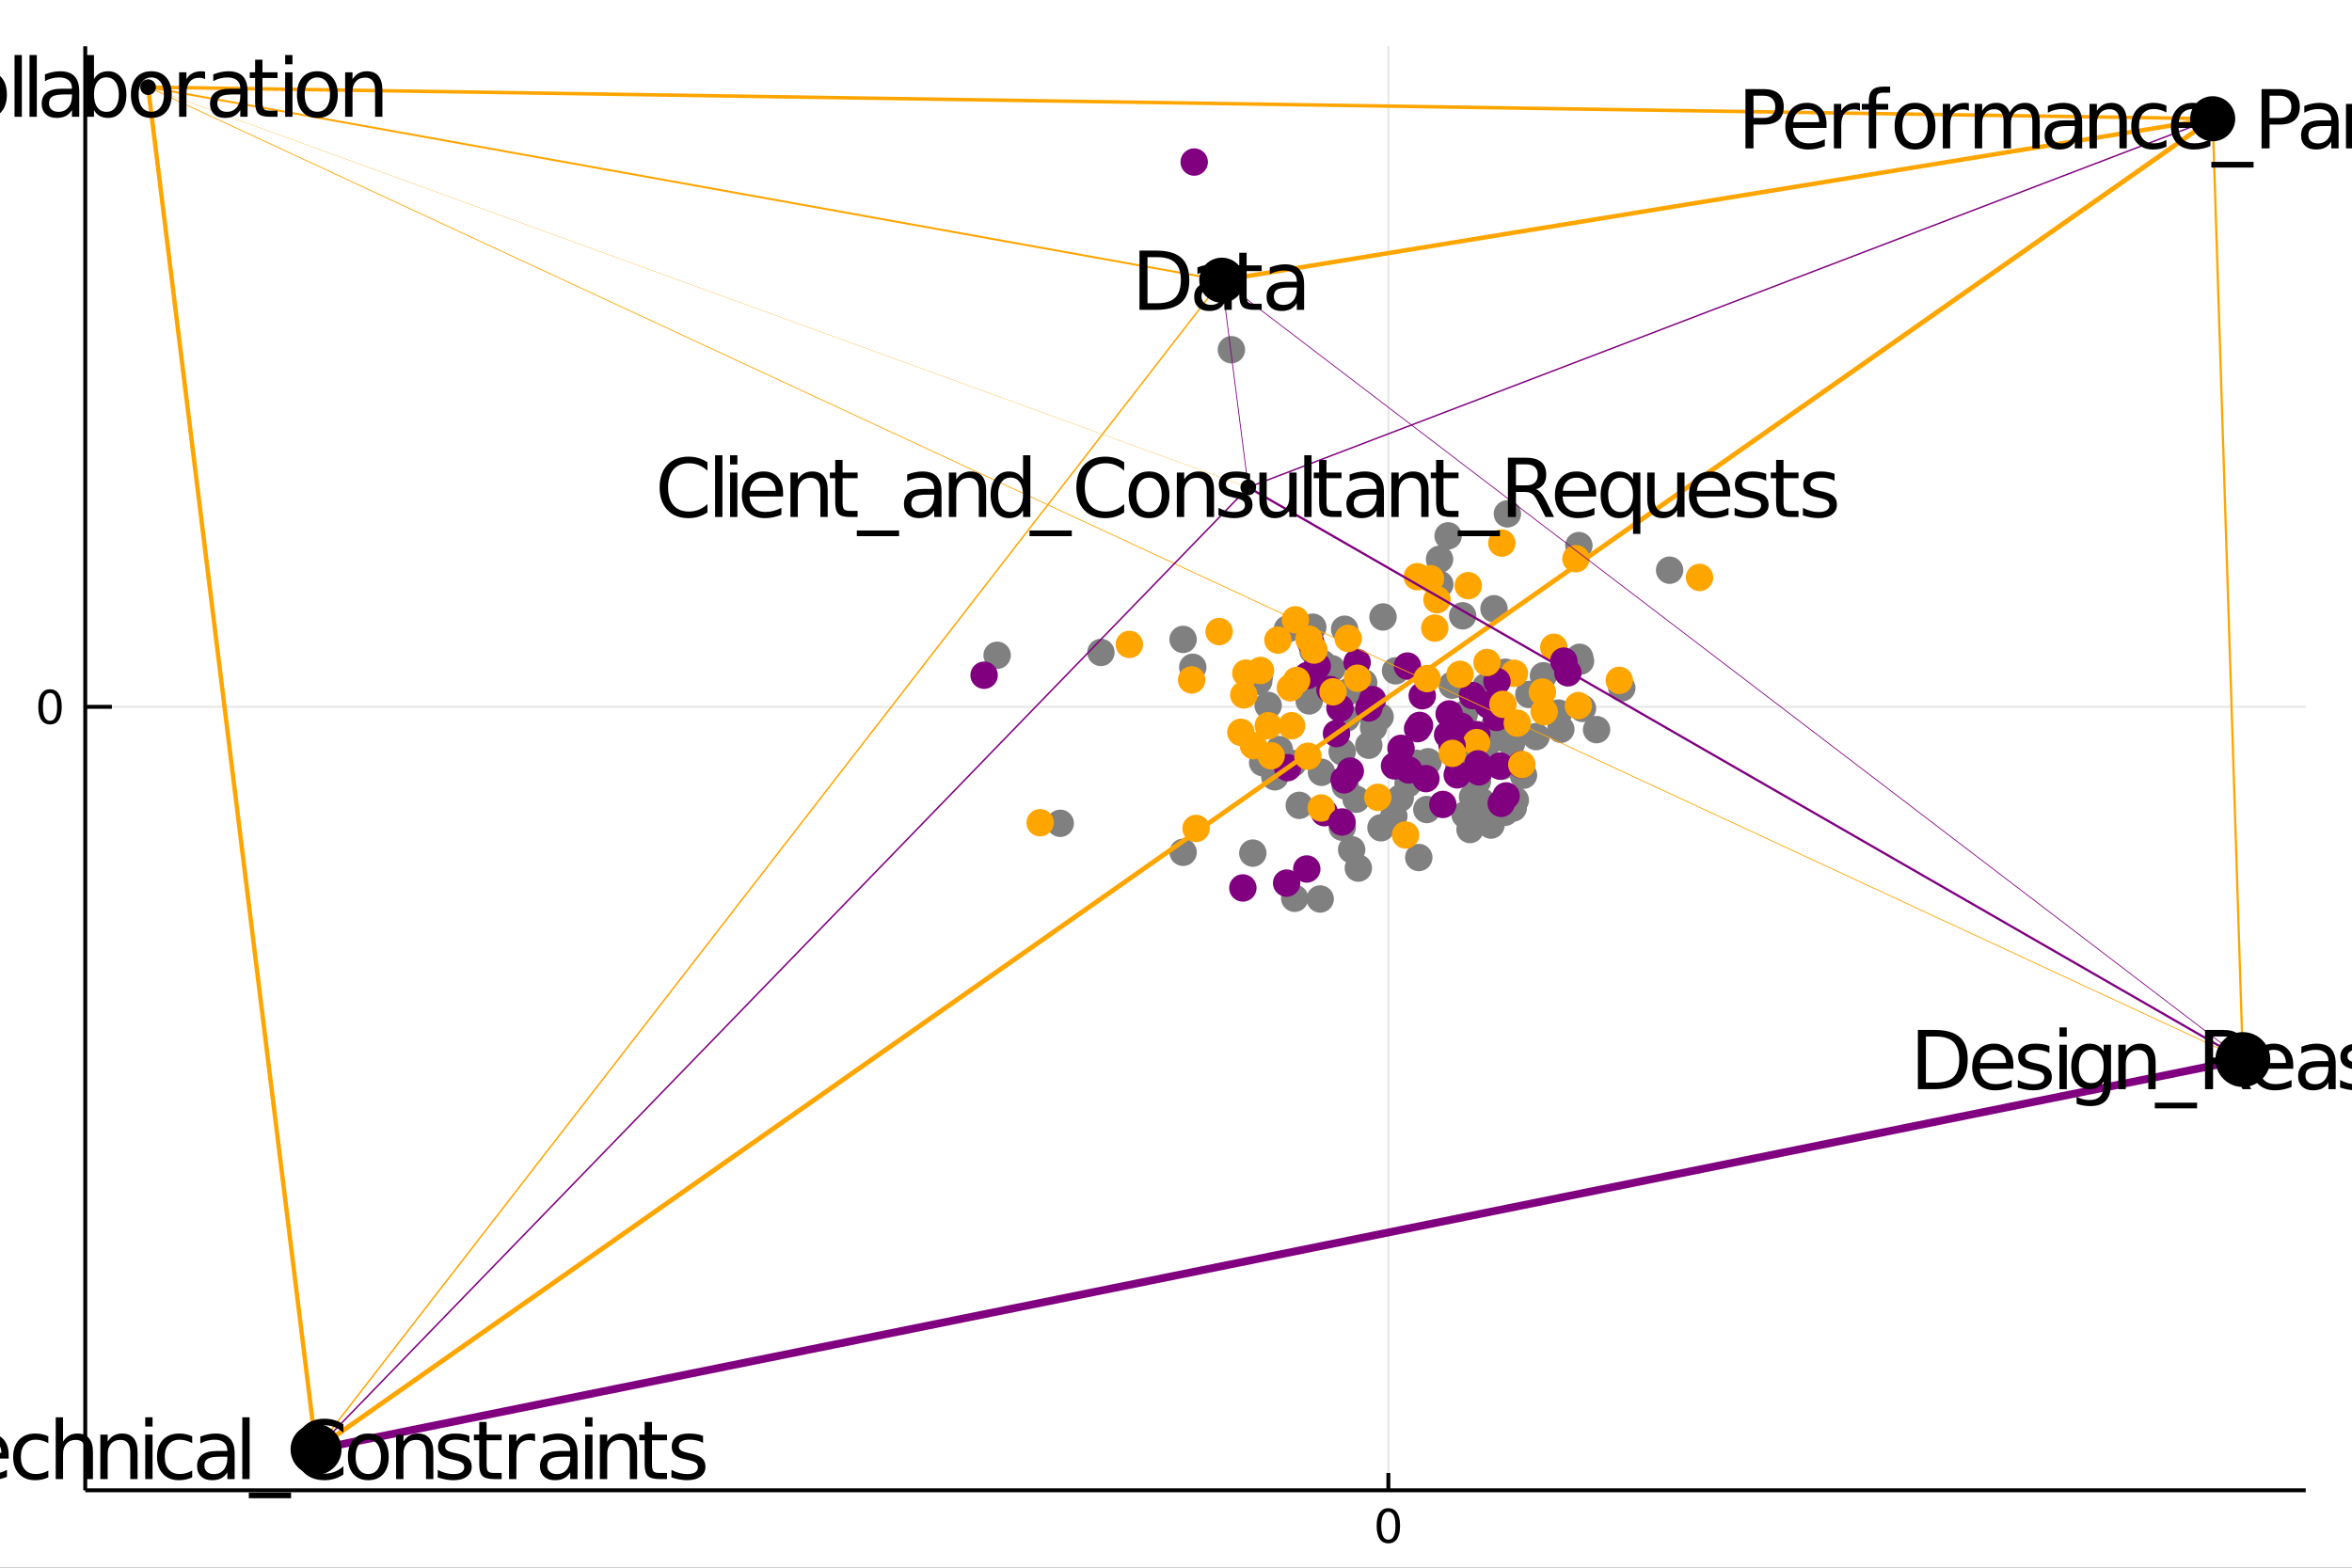 <?xml version="1.0" encoding="utf-8"?>
<svg xmlns="http://www.w3.org/2000/svg" xmlns:xlink="http://www.w3.org/1999/xlink" width="600" height="400" viewBox="0 0 2400 1600">
<rect x="0" y="0" width="2400" height="1600" fill="#333333" stroke="none"/>
<defs>
  <clipPath id="clip910">
    <rect x="0" y="0" width="2400" height="1600"/>
  </clipPath>
</defs>
<path clip-path="url(#clip910)" d="
M0 1600 L2400 1600 L2400 0 L0 0  Z
  " fill="#ffffff" fill-rule="evenodd" fill-opacity="1"/>
<defs>
  <clipPath id="clip911">
    <rect x="480" y="0" width="1681" height="1600"/>
  </clipPath>
</defs>
<path clip-path="url(#clip910)" d="
M86.992 1521.01 L2352.76 1521.01 L2352.76 47.244 L86.992 47.244  Z
  " fill="#ffffff" fill-rule="evenodd" fill-opacity="1"/>
<defs>
  <clipPath id="clip912">
    <rect x="86" y="47" width="2267" height="1475"/>
  </clipPath>
</defs>
<polyline clip-path="url(#clip912)" style="stroke:#000000; stroke-width:2; stroke-opacity:0.1; fill:none" points="
  1416.7,1521.01 1416.7,47.244 
  "/>
<polyline clip-path="url(#clip912)" style="stroke:#000000; stroke-width:2; stroke-opacity:0.1; fill:none" points="
  86.992,721.396 2352.76,721.396 
  "/>
<polyline clip-path="url(#clip910)" style="stroke:#000000; stroke-width:4; stroke-opacity:1; fill:none" points="
  86.992,1521.01 2352.76,1521.01 
  "/>
<polyline clip-path="url(#clip910)" style="stroke:#000000; stroke-width:4; stroke-opacity:1; fill:none" points="
  86.992,1521.01 86.992,47.244 
  "/>
<polyline clip-path="url(#clip910)" style="stroke:#000000; stroke-width:4; stroke-opacity:1; fill:none" points="
  1416.7,1521.01 1416.7,1503.32 
  "/>
<polyline clip-path="url(#clip910)" style="stroke:#000000; stroke-width:4; stroke-opacity:1; fill:none" points="
  86.992,721.396 114.181,721.396 
  "/>
<path clip-path="url(#clip910)" d="M 0 0 M1416.7 1543 Q1413.09 1543 1411.26 1546.56 Q1409.45 1550.11 1409.45 1557.23 Q1409.45 1564.34 1411.26 1567.91 Q1413.09 1571.45 1416.7 1571.45 Q1420.33 1571.45 1422.14 1567.91 Q1423.97 1564.34 1423.97 1557.23 Q1423.97 1550.11 1422.14 1546.56 Q1420.33 1543 1416.7 1543 M1416.7 1539.29 Q1422.51 1539.29 1425.56 1543.9 Q1428.64 1548.48 1428.64 1557.23 Q1428.64 1565.96 1425.56 1570.57 Q1422.51 1575.15 1416.7 1575.15 Q1410.89 1575.15 1407.81 1570.57 Q1404.75 1565.96 1404.75 1557.23 Q1404.75 1548.48 1407.81 1543.9 Q1410.89 1539.29 1416.7 1539.29 Z" fill="#000000" fill-rule="evenodd" fill-opacity="1" /><path clip-path="url(#clip910)" d="M 0 0 M51.048 707.194 Q47.437 707.194 45.608 710.759 Q43.802 714.301 43.802 721.43 Q43.802 728.537 45.608 732.102 Q47.437 735.643 51.048 735.643 Q54.682 735.643 56.487 732.102 Q58.316 728.537 58.316 721.43 Q58.316 714.301 56.487 710.759 Q54.682 707.194 51.048 707.194 M51.048 703.491 Q56.858 703.491 59.913 708.097 Q62.992 712.68 62.992 721.43 Q62.992 730.157 59.913 734.764 Q56.858 739.347 51.048 739.347 Q45.238 739.347 42.159 734.764 Q39.103 730.157 39.103 721.43 Q39.103 712.68 42.159 708.097 Q45.238 703.491 51.048 703.491 Z" fill="#000000" fill-rule="evenodd" fill-opacity="1" /><circle clip-path="url(#clip912)" cx="1428.76" cy="814.686" r="14" fill="#808080" fill-rule="evenodd" fill-opacity="1" stroke="none"/>
<circle clip-path="url(#clip912)" cx="1369.55" cy="767.264" r="14" fill="#808080" fill-rule="evenodd" fill-opacity="1" stroke="none"/>
<circle clip-path="url(#clip912)" cx="1376.23" cy="705.814" r="14" fill="#808080" fill-rule="evenodd" fill-opacity="1" stroke="none"/>
<circle clip-path="url(#clip912)" cx="1401.56" cy="742.578" r="14" fill="#808080" fill-rule="evenodd" fill-opacity="1" stroke="none"/>
<circle clip-path="url(#clip912)" cx="1358.97" cy="682.423" r="14" fill="#808080" fill-rule="evenodd" fill-opacity="1" stroke="none"/>
<circle clip-path="url(#clip912)" cx="1017.47" cy="668.792" r="14" fill="#808080" fill-rule="evenodd" fill-opacity="1" stroke="none"/>
<circle clip-path="url(#clip912)" cx="1349.33" cy="677.036" r="14" fill="#808080" fill-rule="evenodd" fill-opacity="1" stroke="none"/>
<circle clip-path="url(#clip912)" cx="1424.06" cy="684.649" r="14" fill="#808080" fill-rule="evenodd" fill-opacity="1" stroke="none"/>
<circle clip-path="url(#clip912)" cx="1391.48" cy="696.781" r="14" fill="#808080" fill-rule="evenodd" fill-opacity="1" stroke="none"/>
<circle clip-path="url(#clip912)" cx="1256.51" cy="356.917" r="14" fill="#808080" fill-rule="evenodd" fill-opacity="1" stroke="none"/>
<circle clip-path="url(#clip912)" cx="1445.54" cy="779.086" r="14" fill="#808080" fill-rule="evenodd" fill-opacity="1" stroke="none"/>
<circle clip-path="url(#clip912)" cx="1335.77" cy="708.051" r="14" fill="#808080" fill-rule="evenodd" fill-opacity="1" stroke="none"/>
<circle clip-path="url(#clip912)" cx="1408.27" cy="731.582" r="14" fill="#808080" fill-rule="evenodd" fill-opacity="1" stroke="none"/>
<circle clip-path="url(#clip912)" cx="1383.79" cy="815.693" r="14" fill="#808080" fill-rule="evenodd" fill-opacity="1" stroke="none"/>
<circle clip-path="url(#clip912)" cx="1325.78" cy="821.939" r="14" fill="#808080" fill-rule="evenodd" fill-opacity="1" stroke="none"/>
<circle clip-path="url(#clip912)" cx="1372.71" cy="802.105" r="14" fill="#808080" fill-rule="evenodd" fill-opacity="1" stroke="none"/>
<circle clip-path="url(#clip912)" cx="1369.64" cy="844.292" r="14" fill="#808080" fill-rule="evenodd" fill-opacity="1" stroke="none"/>
<circle clip-path="url(#clip912)" cx="1396.72" cy="760.598" r="14" fill="#808080" fill-rule="evenodd" fill-opacity="1" stroke="none"/>
<circle clip-path="url(#clip912)" cx="1278.36" cy="870.671" r="14" fill="#808080" fill-rule="evenodd" fill-opacity="1" stroke="none"/>
<circle clip-path="url(#clip912)" cx="1542.41" cy="758.651" r="14" fill="#808080" fill-rule="evenodd" fill-opacity="1" stroke="none"/>
<circle clip-path="url(#clip912)" cx="1535.71" cy="829.025" r="14" fill="#808080" fill-rule="evenodd" fill-opacity="1" stroke="none"/>
<circle clip-path="url(#clip912)" cx="1532.41" cy="782.159" r="14" fill="#808080" fill-rule="evenodd" fill-opacity="1" stroke="none"/>
<circle clip-path="url(#clip912)" cx="1494.17" cy="728.923" r="14" fill="#808080" fill-rule="evenodd" fill-opacity="1" stroke="none"/>
<circle clip-path="url(#clip912)" cx="1502.59" cy="813.355" r="14" fill="#808080" fill-rule="evenodd" fill-opacity="1" stroke="none"/>
<circle clip-path="url(#clip912)" cx="1319.26" cy="779.223" r="14" fill="#808080" fill-rule="evenodd" fill-opacity="1" stroke="none"/>
<circle clip-path="url(#clip912)" cx="1373.84" cy="732.978" r="14" fill="#808080" fill-rule="evenodd" fill-opacity="1" stroke="none"/>
<circle clip-path="url(#clip912)" cx="1207.26" cy="869.852" r="14" fill="#808080" fill-rule="evenodd" fill-opacity="1" stroke="none"/>
<circle clip-path="url(#clip912)" cx="1379.23" cy="867.178" r="14" fill="#808080" fill-rule="evenodd" fill-opacity="1" stroke="none"/>
<circle clip-path="url(#clip912)" cx="1400.41" cy="731.018" r="14" fill="#808080" fill-rule="evenodd" fill-opacity="1" stroke="none"/>
<circle clip-path="url(#clip912)" cx="1447.72" cy="875.179" r="14" fill="#808080" fill-rule="evenodd" fill-opacity="1" stroke="none"/>
<circle clip-path="url(#clip912)" cx="1348.47" cy="788.203" r="14" fill="#808080" fill-rule="evenodd" fill-opacity="1" stroke="none"/>
<circle clip-path="url(#clip912)" cx="1409.15" cy="844.797" r="14" fill="#808080" fill-rule="evenodd" fill-opacity="1" stroke="none"/>
<circle clip-path="url(#clip912)" cx="1339.71" cy="664.072" r="14" fill="#808080" fill-rule="evenodd" fill-opacity="1" stroke="none"/>
<circle clip-path="url(#clip912)" cx="1294.02" cy="719.924" r="14" fill="#808080" fill-rule="evenodd" fill-opacity="1" stroke="none"/>
<circle clip-path="url(#clip912)" cx="1517.91" cy="758.588" r="14" fill="#808080" fill-rule="evenodd" fill-opacity="1" stroke="none"/>
<circle clip-path="url(#clip912)" cx="1411.22" cy="629.666" r="14" fill="#808080" fill-rule="evenodd" fill-opacity="1" stroke="none"/>
<circle clip-path="url(#clip912)" cx="1492.51" cy="628.506" r="14" fill="#808080" fill-rule="evenodd" fill-opacity="1" stroke="none"/>
<circle clip-path="url(#clip912)" cx="1611.88" cy="670.853" r="14" fill="#808080" fill-rule="evenodd" fill-opacity="1" stroke="none"/>
<circle clip-path="url(#clip912)" cx="1372.05" cy="642.176" r="14" fill="#808080" fill-rule="evenodd" fill-opacity="1" stroke="none"/>
<circle clip-path="url(#clip912)" cx="1574.93" cy="689.658" r="14" fill="#808080" fill-rule="evenodd" fill-opacity="1" stroke="none"/>
<circle clip-path="url(#clip912)" cx="1300.83" cy="792.8" r="14" fill="#808080" fill-rule="evenodd" fill-opacity="1" stroke="none"/>
<circle clip-path="url(#clip912)" cx="1335.89" cy="715.347" r="14" fill="#808080" fill-rule="evenodd" fill-opacity="1" stroke="none"/>
<circle clip-path="url(#clip912)" cx="1217.09" cy="681.033" r="14" fill="#808080" fill-rule="evenodd" fill-opacity="1" stroke="none"/>
<circle clip-path="url(#clip912)" cx="1123.38" cy="665.867" r="14" fill="#808080" fill-rule="evenodd" fill-opacity="1" stroke="none"/>
<circle clip-path="url(#clip912)" cx="1081.86" cy="840.262" r="14" fill="#808080" fill-rule="evenodd" fill-opacity="1" stroke="none"/>
<circle clip-path="url(#clip912)" cx="1337.82" cy="702.587" r="14" fill="#808080" fill-rule="evenodd" fill-opacity="1" stroke="none"/>
<circle clip-path="url(#clip912)" cx="1288.39" cy="778.34" r="14" fill="#808080" fill-rule="evenodd" fill-opacity="1" stroke="none"/>
<circle clip-path="url(#clip912)" cx="1313.74" cy="641.943" r="14" fill="#808080" fill-rule="evenodd" fill-opacity="1" stroke="none"/>
<circle clip-path="url(#clip912)" cx="1305.41" cy="765.005" r="14" fill="#808080" fill-rule="evenodd" fill-opacity="1" stroke="none"/>
<circle clip-path="url(#clip912)" cx="1285.03" cy="690.097" r="14" fill="#808080" fill-rule="evenodd" fill-opacity="1" stroke="none"/>
<circle clip-path="url(#clip912)" cx="1321.1" cy="916.795" r="14" fill="#808080" fill-rule="evenodd" fill-opacity="1" stroke="none"/>
<circle clip-path="url(#clip912)" cx="1347.12" cy="917.51" r="14" fill="#808080" fill-rule="evenodd" fill-opacity="1" stroke="none"/>
<circle clip-path="url(#clip912)" cx="1517.58" cy="757.588" r="14" fill="#808080" fill-rule="evenodd" fill-opacity="1" stroke="none"/>
<circle clip-path="url(#clip912)" cx="1386.05" cy="885.98" r="14" fill="#808080" fill-rule="evenodd" fill-opacity="1" stroke="none"/>
<circle clip-path="url(#clip912)" cx="1614.74" cy="722.982" r="14" fill="#808080" fill-rule="evenodd" fill-opacity="1" stroke="none"/>
<circle clip-path="url(#clip912)" cx="1455.94" cy="826.197" r="14" fill="#808080" fill-rule="evenodd" fill-opacity="1" stroke="none"/>
<circle clip-path="url(#clip912)" cx="1494.99" cy="831.571" r="14" fill="#808080" fill-rule="evenodd" fill-opacity="1" stroke="none"/>
<circle clip-path="url(#clip912)" cx="1491.72" cy="774.711" r="14" fill="#808080" fill-rule="evenodd" fill-opacity="1" stroke="none"/>
<circle clip-path="url(#clip912)" cx="1512.15" cy="775.535" r="14" fill="#808080" fill-rule="evenodd" fill-opacity="1" stroke="none"/>
<circle clip-path="url(#clip912)" cx="1436.77" cy="799.88" r="14" fill="#808080" fill-rule="evenodd" fill-opacity="1" stroke="none"/>
<circle clip-path="url(#clip912)" cx="1500" cy="846.618" r="14" fill="#808080" fill-rule="evenodd" fill-opacity="1" stroke="none"/>
<circle clip-path="url(#clip912)" cx="1488.5" cy="784.66" r="14" fill="#808080" fill-rule="evenodd" fill-opacity="1" stroke="none"/>
<circle clip-path="url(#clip912)" cx="1422.28" cy="832.806" r="14" fill="#808080" fill-rule="evenodd" fill-opacity="1" stroke="none"/>
<circle clip-path="url(#clip912)" cx="1504.09" cy="830.614" r="14" fill="#808080" fill-rule="evenodd" fill-opacity="1" stroke="none"/>
<circle clip-path="url(#clip912)" cx="1554.56" cy="791.182" r="14" fill="#808080" fill-rule="evenodd" fill-opacity="1" stroke="none"/>
<circle clip-path="url(#clip912)" cx="1521.44" cy="842.073" r="14" fill="#808080" fill-rule="evenodd" fill-opacity="1" stroke="none"/>
<circle clip-path="url(#clip912)" cx="1546.25" cy="816.717" r="14" fill="#808080" fill-rule="evenodd" fill-opacity="1" stroke="none"/>
<circle clip-path="url(#clip912)" cx="1511.91" cy="818.175" r="14" fill="#808080" fill-rule="evenodd" fill-opacity="1" stroke="none"/>
<circle clip-path="url(#clip912)" cx="1560.03" cy="708.726" r="14" fill="#808080" fill-rule="evenodd" fill-opacity="1" stroke="none"/>
<circle clip-path="url(#clip912)" cx="1457.24" cy="777.441" r="14" fill="#808080" fill-rule="evenodd" fill-opacity="1" stroke="none"/>
<circle clip-path="url(#clip912)" cx="1525.3" cy="740.351" r="14" fill="#808080" fill-rule="evenodd" fill-opacity="1" stroke="none"/>
<circle clip-path="url(#clip912)" cx="1612.77" cy="674.718" r="14" fill="#808080" fill-rule="evenodd" fill-opacity="1" stroke="none"/>
<circle clip-path="url(#clip912)" cx="1629.15" cy="744.653" r="14" fill="#808080" fill-rule="evenodd" fill-opacity="1" stroke="none"/>
<circle clip-path="url(#clip912)" cx="1567.43" cy="751.762" r="14" fill="#808080" fill-rule="evenodd" fill-opacity="1" stroke="none"/>
<circle clip-path="url(#clip912)" cx="1536.12" cy="686.085" r="14" fill="#808080" fill-rule="evenodd" fill-opacity="1" stroke="none"/>
<circle clip-path="url(#clip912)" cx="1535.69" cy="753.76" r="14" fill="#808080" fill-rule="evenodd" fill-opacity="1" stroke="none"/>
<circle clip-path="url(#clip912)" cx="1524.47" cy="621.308" r="14" fill="#808080" fill-rule="evenodd" fill-opacity="1" stroke="none"/>
<circle clip-path="url(#clip912)" cx="1507.58" cy="797.42" r="14" fill="#808080" fill-rule="evenodd" fill-opacity="1" stroke="none"/>
<circle clip-path="url(#clip912)" cx="1481.76" cy="699.271" r="14" fill="#808080" fill-rule="evenodd" fill-opacity="1" stroke="none"/>
<circle clip-path="url(#clip912)" cx="1654.9" cy="702.094" r="14" fill="#808080" fill-rule="evenodd" fill-opacity="1" stroke="none"/>
<circle clip-path="url(#clip912)" cx="1516.03" cy="700.941" r="14" fill="#808080" fill-rule="evenodd" fill-opacity="1" stroke="none"/>
<circle clip-path="url(#clip912)" cx="1703.68" cy="581.93" r="14" fill="#808080" fill-rule="evenodd" fill-opacity="1" stroke="none"/>
<circle clip-path="url(#clip912)" cx="1592.65" cy="744.308" r="14" fill="#808080" fill-rule="evenodd" fill-opacity="1" stroke="none"/>
<circle clip-path="url(#clip912)" cx="1544.1" cy="824.675" r="14" fill="#808080" fill-rule="evenodd" fill-opacity="1" stroke="none"/>
<circle clip-path="url(#clip912)" cx="1590.33" cy="727.749" r="14" fill="#808080" fill-rule="evenodd" fill-opacity="1" stroke="none"/>
<circle clip-path="url(#clip912)" cx="1469.19" cy="596.405" r="14" fill="#808080" fill-rule="evenodd" fill-opacity="1" stroke="none"/>
<circle clip-path="url(#clip912)" cx="1477.68" cy="546.89" r="14" fill="#808080" fill-rule="evenodd" fill-opacity="1" stroke="none"/>
<circle clip-path="url(#clip912)" cx="1468.91" cy="570.806" r="14" fill="#808080" fill-rule="evenodd" fill-opacity="1" stroke="none"/>
<circle clip-path="url(#clip912)" cx="1538.14" cy="524.437" r="14" fill="#808080" fill-rule="evenodd" fill-opacity="1" stroke="none"/>
<circle clip-path="url(#clip912)" cx="1611.1" cy="556.808" r="14" fill="#808080" fill-rule="evenodd" fill-opacity="1" stroke="none"/>
<circle clip-path="url(#clip912)" cx="1339.57" cy="640.107" r="14" fill="#808080" fill-rule="evenodd" fill-opacity="1" stroke="none"/>
<circle clip-path="url(#clip912)" cx="1290.36" cy="775.042" r="14" fill="#808080" fill-rule="evenodd" fill-opacity="1" stroke="none"/>
<circle clip-path="url(#clip912)" cx="1207.23" cy="652.585" r="14" fill="#808080" fill-rule="evenodd" fill-opacity="1" stroke="none"/>
<circle clip-path="url(#clip912)" cx="1284.36" cy="695.368" r="14" fill="#808080" fill-rule="evenodd" fill-opacity="1" stroke="none"/>
<circle clip-path="url(#clip912)" cx="1422.97" cy="781.68" r="14" fill="#800080" fill-rule="evenodd" fill-opacity="1" stroke="none"/>
<circle clip-path="url(#clip912)" cx="1363.75" cy="748.668" r="14" fill="#800080" fill-rule="evenodd" fill-opacity="1" stroke="none"/>
<circle clip-path="url(#clip912)" cx="1357.09" cy="703.75" r="14" fill="#800080" fill-rule="evenodd" fill-opacity="1" stroke="none"/>
<circle clip-path="url(#clip912)" cx="1396.74" cy="722.491" r="14" fill="#800080" fill-rule="evenodd" fill-opacity="1" stroke="none"/>
<circle clip-path="url(#clip912)" cx="1344.09" cy="679.772" r="14" fill="#800080" fill-rule="evenodd" fill-opacity="1" stroke="none"/>
<circle clip-path="url(#clip912)" cx="1004.18" cy="689.128" r="14" fill="#800080" fill-rule="evenodd" fill-opacity="1" stroke="none"/>
<circle clip-path="url(#clip912)" cx="1337.42" cy="655.604" r="14" fill="#800080" fill-rule="evenodd" fill-opacity="1" stroke="none"/>
<circle clip-path="url(#clip912)" cx="1436.15" cy="679.777" r="14" fill="#800080" fill-rule="evenodd" fill-opacity="1" stroke="none"/>
<circle clip-path="url(#clip912)" cx="1384.82" cy="676.096" r="14" fill="#800080" fill-rule="evenodd" fill-opacity="1" stroke="none"/>
<circle clip-path="url(#clip912)" cx="1218.56" cy="165.38" r="14" fill="#800080" fill-rule="evenodd" fill-opacity="1" stroke="none"/>
<circle clip-path="url(#clip912)" cx="1448.53" cy="740.342" r="14" fill="#800080" fill-rule="evenodd" fill-opacity="1" stroke="none"/>
<circle clip-path="url(#clip912)" cx="1334.23" cy="689.42" r="14" fill="#800080" fill-rule="evenodd" fill-opacity="1" stroke="none"/>
<circle clip-path="url(#clip912)" cx="1400.48" cy="713.967" r="14" fill="#800080" fill-rule="evenodd" fill-opacity="1" stroke="none"/>
<circle clip-path="url(#clip912)" cx="1371.51" cy="795.882" r="14" fill="#800080" fill-rule="evenodd" fill-opacity="1" stroke="none"/>
<circle clip-path="url(#clip912)" cx="1313.87" cy="783.458" r="14" fill="#800080" fill-rule="evenodd" fill-opacity="1" stroke="none"/>
<circle clip-path="url(#clip912)" cx="1377.83" cy="786.993" r="14" fill="#800080" fill-rule="evenodd" fill-opacity="1" stroke="none"/>
<circle clip-path="url(#clip912)" cx="1351.45" cy="829.455" r="14" fill="#800080" fill-rule="evenodd" fill-opacity="1" stroke="none"/>
<circle clip-path="url(#clip912)" cx="1367.29" cy="722.744" r="14" fill="#800080" fill-rule="evenodd" fill-opacity="1" stroke="none"/>
<circle clip-path="url(#clip912)" cx="1268.21" cy="906.254" r="14" fill="#800080" fill-rule="evenodd" fill-opacity="1" stroke="none"/>
<circle clip-path="url(#clip912)" cx="1518.56" cy="719.354" r="14" fill="#800080" fill-rule="evenodd" fill-opacity="1" stroke="none"/>
<circle clip-path="url(#clip912)" cx="1536.85" cy="812.302" r="14" fill="#800080" fill-rule="evenodd" fill-opacity="1" stroke="none"/>
<circle clip-path="url(#clip912)" cx="1490.84" cy="741.163" r="14" fill="#800080" fill-rule="evenodd" fill-opacity="1" stroke="none"/>
<circle clip-path="url(#clip912)" cx="1451.26" cy="710.073" r="14" fill="#800080" fill-rule="evenodd" fill-opacity="1" stroke="none"/>
<circle clip-path="url(#clip912)" cx="1506.91" cy="749.781" r="14" fill="#800080" fill-rule="evenodd" fill-opacity="1" stroke="none"/>
<circle clip-path="url(#clip912)" cx="1317.96" cy="740.683" r="14" fill="#ffa500" fill-rule="evenodd" fill-opacity="1" stroke="none"/>
<circle clip-path="url(#clip912)" cx="1360.22" cy="706.062" r="14" fill="#ffa500" fill-rule="evenodd" fill-opacity="1" stroke="none"/>
<circle clip-path="url(#clip912)" cx="1220.47" cy="845.499" r="14" fill="#ffa500" fill-rule="evenodd" fill-opacity="1" stroke="none"/>
<circle clip-path="url(#clip912)" cx="1348.17" cy="824.621" r="14" fill="#ffa500" fill-rule="evenodd" fill-opacity="1" stroke="none"/>
<circle clip-path="url(#clip912)" cx="1385.2" cy="692.172" r="14" fill="#ffa500" fill-rule="evenodd" fill-opacity="1" stroke="none"/>
<circle clip-path="url(#clip912)" cx="1434.22" cy="852.203" r="14" fill="#ffa500" fill-rule="evenodd" fill-opacity="1" stroke="none"/>
<circle clip-path="url(#clip912)" cx="1334.63" cy="771.812" r="14" fill="#ffa500" fill-rule="evenodd" fill-opacity="1" stroke="none"/>
<circle clip-path="url(#clip912)" cx="1405.94" cy="813.742" r="14" fill="#ffa500" fill-rule="evenodd" fill-opacity="1" stroke="none"/>
<circle clip-path="url(#clip912)" cx="1335.67" cy="652.348" r="14" fill="#ffa500" fill-rule="evenodd" fill-opacity="1" stroke="none"/>
<circle clip-path="url(#clip912)" cx="1269.19" cy="709.216" r="14" fill="#ffa500" fill-rule="evenodd" fill-opacity="1" stroke="none"/>
<circle clip-path="url(#clip912)" cx="1506.74" cy="757.867" r="14" fill="#ffa500" fill-rule="evenodd" fill-opacity="1" stroke="none"/>
<circle clip-path="url(#clip912)" cx="1375.71" cy="651.641" r="14" fill="#ffa500" fill-rule="evenodd" fill-opacity="1" stroke="none"/>
<circle clip-path="url(#clip912)" cx="1464.05" cy="641.034" r="14" fill="#ffa500" fill-rule="evenodd" fill-opacity="1" stroke="none"/>
<circle clip-path="url(#clip912)" cx="1585.52" cy="660.618" r="14" fill="#ffa500" fill-rule="evenodd" fill-opacity="1" stroke="none"/>
<circle clip-path="url(#clip912)" cx="1340.9" cy="663.441" r="14" fill="#ffa500" fill-rule="evenodd" fill-opacity="1" stroke="none"/>
<circle clip-path="url(#clip912)" cx="1545.27" cy="687.207" r="14" fill="#ffa500" fill-rule="evenodd" fill-opacity="1" stroke="none"/>
<circle clip-path="url(#clip912)" cx="1297.06" cy="771.343" r="14" fill="#ffa500" fill-rule="evenodd" fill-opacity="1" stroke="none"/>
<circle clip-path="url(#clip912)" cx="1316.67" cy="701.92" r="14" fill="#ffa500" fill-rule="evenodd" fill-opacity="1" stroke="none"/>
<circle clip-path="url(#clip912)" cx="1215.92" cy="693.936" r="14" fill="#ffa500" fill-rule="evenodd" fill-opacity="1" stroke="none"/>
<circle clip-path="url(#clip912)" cx="1152.4" cy="657.695" r="14" fill="#ffa500" fill-rule="evenodd" fill-opacity="1" stroke="none"/>
<circle clip-path="url(#clip912)" cx="1061.38" cy="839.665" r="14" fill="#ffa500" fill-rule="evenodd" fill-opacity="1" stroke="none"/>
<circle clip-path="url(#clip912)" cx="1323.07" cy="694.48" r="14" fill="#ffa500" fill-rule="evenodd" fill-opacity="1" stroke="none"/>
<circle clip-path="url(#clip912)" cx="1279" cy="761.013" r="14" fill="#ffa500" fill-rule="evenodd" fill-opacity="1" stroke="none"/>
<circle clip-path="url(#clip912)" cx="1304.01" cy="653.27" r="14" fill="#ffa500" fill-rule="evenodd" fill-opacity="1" stroke="none"/>
<circle clip-path="url(#clip912)" cx="1294.17" cy="740.624" r="14" fill="#ffa500" fill-rule="evenodd" fill-opacity="1" stroke="none"/>
<circle clip-path="url(#clip912)" cx="1271.29" cy="687.026" r="14" fill="#ffa500" fill-rule="evenodd" fill-opacity="1" stroke="none"/>
<circle clip-path="url(#clip912)" cx="1312.88" cy="901.308" r="14" fill="#800080" fill-rule="evenodd" fill-opacity="1" stroke="none"/>
<circle clip-path="url(#clip912)" cx="1333.42" cy="886.887" r="14" fill="#800080" fill-rule="evenodd" fill-opacity="1" stroke="none"/>
<circle clip-path="url(#clip912)" cx="1478.71" cy="728.632" r="14" fill="#800080" fill-rule="evenodd" fill-opacity="1" stroke="none"/>
<circle clip-path="url(#clip912)" cx="1369.36" cy="838.923" r="14" fill="#800080" fill-rule="evenodd" fill-opacity="1" stroke="none"/>
<circle clip-path="url(#clip912)" cx="1599.88" cy="686.699" r="14" fill="#800080" fill-rule="evenodd" fill-opacity="1" stroke="none"/>
<circle clip-path="url(#clip912)" cx="1455.02" cy="794.674" r="14" fill="#800080" fill-rule="evenodd" fill-opacity="1" stroke="none"/>
<circle clip-path="url(#clip912)" cx="1486.95" cy="790.8" r="14" fill="#800080" fill-rule="evenodd" fill-opacity="1" stroke="none"/>
<circle clip-path="url(#clip912)" cx="1477.14" cy="749.932" r="14" fill="#800080" fill-rule="evenodd" fill-opacity="1" stroke="none"/>
<circle clip-path="url(#clip912)" cx="1527.02" cy="732.171" r="14" fill="#800080" fill-rule="evenodd" fill-opacity="1" stroke="none"/>
<circle clip-path="url(#clip912)" cx="1429.61" cy="763.776" r="14" fill="#800080" fill-rule="evenodd" fill-opacity="1" stroke="none"/>
<circle clip-path="url(#clip912)" cx="1472.26" cy="821.011" r="14" fill="#800080" fill-rule="evenodd" fill-opacity="1" stroke="none"/>
<circle clip-path="url(#clip912)" cx="1481.68" cy="760.883" r="14" fill="#800080" fill-rule="evenodd" fill-opacity="1" stroke="none"/>
<circle clip-path="url(#clip912)" cx="1437.39" cy="785.866" r="14" fill="#800080" fill-rule="evenodd" fill-opacity="1" stroke="none"/>
<circle clip-path="url(#clip912)" cx="1509.11" cy="787.756" r="14" fill="#800080" fill-rule="evenodd" fill-opacity="1" stroke="none"/>
<circle clip-path="url(#clip912)" cx="1552.03" cy="780.315" r="14" fill="#800080" fill-rule="evenodd" fill-opacity="1" stroke="none"/>
<circle clip-path="url(#clip912)" cx="1531.81" cy="819.894" r="14" fill="#800080" fill-rule="evenodd" fill-opacity="1" stroke="none"/>
<circle clip-path="url(#clip912)" cx="1530.63" cy="781.86" r="14" fill="#800080" fill-rule="evenodd" fill-opacity="1" stroke="none"/>
<circle clip-path="url(#clip912)" cx="1508.15" cy="779.583" r="14" fill="#800080" fill-rule="evenodd" fill-opacity="1" stroke="none"/>
<circle clip-path="url(#clip912)" cx="1527.53" cy="695.607" r="14" fill="#800080" fill-rule="evenodd" fill-opacity="1" stroke="none"/>
<circle clip-path="url(#clip912)" cx="1446.51" cy="743.674" r="14" fill="#800080" fill-rule="evenodd" fill-opacity="1" stroke="none"/>
<circle clip-path="url(#clip912)" cx="1502.47" cy="709.909" r="14" fill="#800080" fill-rule="evenodd" fill-opacity="1" stroke="none"/>
<circle clip-path="url(#clip912)" cx="1595.76" cy="674.73" r="14" fill="#800080" fill-rule="evenodd" fill-opacity="1" stroke="none"/>
<circle clip-path="url(#clip912)" cx="1610.56" cy="720.161" r="14" fill="#ffa500" fill-rule="evenodd" fill-opacity="1" stroke="none"/>
<circle clip-path="url(#clip912)" cx="1548.22" cy="738.034" r="14" fill="#ffa500" fill-rule="evenodd" fill-opacity="1" stroke="none"/>
<circle clip-path="url(#clip912)" cx="1517.33" cy="676.134" r="14" fill="#ffa500" fill-rule="evenodd" fill-opacity="1" stroke="none"/>
<circle clip-path="url(#clip912)" cx="1533.6" cy="718.825" r="14" fill="#ffa500" fill-rule="evenodd" fill-opacity="1" stroke="none"/>
<circle clip-path="url(#clip912)" cx="1498.18" cy="597.737" r="14" fill="#ffa500" fill-rule="evenodd" fill-opacity="1" stroke="none"/>
<circle clip-path="url(#clip912)" cx="1482.03" cy="768.874" r="14" fill="#ffa500" fill-rule="evenodd" fill-opacity="1" stroke="none"/>
<circle clip-path="url(#clip912)" cx="1456.28" cy="692.559" r="14" fill="#ffa500" fill-rule="evenodd" fill-opacity="1" stroke="none"/>
<circle clip-path="url(#clip912)" cx="1652.31" cy="694.362" r="14" fill="#ffa500" fill-rule="evenodd" fill-opacity="1" stroke="none"/>
<circle clip-path="url(#clip912)" cx="1489.84" cy="688.19" r="14" fill="#ffa500" fill-rule="evenodd" fill-opacity="1" stroke="none"/>
<circle clip-path="url(#clip912)" cx="1734.21" cy="589.323" r="14" fill="#ffa500" fill-rule="evenodd" fill-opacity="1" stroke="none"/>
<circle clip-path="url(#clip912)" cx="1575.72" cy="726.35" r="14" fill="#ffa500" fill-rule="evenodd" fill-opacity="1" stroke="none"/>
<circle clip-path="url(#clip912)" cx="1552.84" cy="780.227" r="14" fill="#ffa500" fill-rule="evenodd" fill-opacity="1" stroke="none"/>
<circle clip-path="url(#clip912)" cx="1573.82" cy="706.257" r="14" fill="#ffa500" fill-rule="evenodd" fill-opacity="1" stroke="none"/>
<circle clip-path="url(#clip912)" cx="1466.3" cy="612.069" r="14" fill="#ffa500" fill-rule="evenodd" fill-opacity="1" stroke="none"/>
<circle clip-path="url(#clip912)" cx="1459.64" cy="590.617" r="14" fill="#ffa500" fill-rule="evenodd" fill-opacity="1" stroke="none"/>
<circle clip-path="url(#clip912)" cx="1446.28" cy="588.579" r="14" fill="#ffa500" fill-rule="evenodd" fill-opacity="1" stroke="none"/>
<circle clip-path="url(#clip912)" cx="1532.47" cy="554.279" r="14" fill="#ffa500" fill-rule="evenodd" fill-opacity="1" stroke="none"/>
<circle clip-path="url(#clip912)" cx="1608.11" cy="570.224" r="14" fill="#ffa500" fill-rule="evenodd" fill-opacity="1" stroke="none"/>
<circle clip-path="url(#clip912)" cx="1321.79" cy="632.589" r="14" fill="#ffa500" fill-rule="evenodd" fill-opacity="1" stroke="none"/>
<circle clip-path="url(#clip912)" cx="1266.17" cy="747.375" r="14" fill="#ffa500" fill-rule="evenodd" fill-opacity="1" stroke="none"/>
<circle clip-path="url(#clip912)" cx="1243.99" cy="644.588" r="14" fill="#ffa500" fill-rule="evenodd" fill-opacity="1" stroke="none"/>
<circle clip-path="url(#clip912)" cx="1286.21" cy="684.278" r="14" fill="#ffa500" fill-rule="evenodd" fill-opacity="1" stroke="none"/>
<polyline clip-path="url(#clip912)" style="stroke:#ffa500; stroke-width:4.888; stroke-opacity:1; fill:none" points="
  322.494,1479.3 2257.84,121.193 
  "/>
<polyline clip-path="url(#clip912)" style="stroke:#800080; stroke-width:0.832; stroke-opacity:1; fill:none" points="
  1246.73,285.992 1273.75,497.409 
  "/>
<polyline clip-path="url(#clip912)" style="stroke:#ffa500; stroke-width:0.299; stroke-opacity:1; fill:none" points="
  151.118,88.954 1273.75,497.409 
  "/>
<polyline clip-path="url(#clip912)" style="stroke:#ffa500; stroke-width:0.843; stroke-opacity:1; fill:none" points="
  151.118,88.954 2288.63,1081.39 
  "/>
<polyline clip-path="url(#clip912)" style="stroke:#ffa500; stroke-width:4.544; stroke-opacity:1; fill:none" points="
  1246.73,285.992 2257.84,121.193 
  "/>
<polyline clip-path="url(#clip912)" style="stroke:#ffa500; stroke-width:2.01; stroke-opacity:1; fill:none" points="
  151.118,88.954 1246.73,285.992 
  "/>
<polyline clip-path="url(#clip912)" style="stroke:#800080; stroke-width:0.82; stroke-opacity:1; fill:none" points="
  1246.73,285.992 2288.63,1081.39 
  "/>
<polyline clip-path="url(#clip912)" style="stroke:#800080; stroke-width:2.294; stroke-opacity:1; fill:none" points="
  1273.75,497.409 2288.63,1081.39 
  "/>
<polyline clip-path="url(#clip912)" style="stroke:#ffa500; stroke-width:4.415; stroke-opacity:1; fill:none" points="
  151.118,88.954 322.494,1479.3 
  "/>
<polyline clip-path="url(#clip912)" style="stroke:#800080; stroke-width:1.442; stroke-opacity:1; fill:none" points="
  1273.75,497.409 2257.84,121.193 
  "/>
<polyline clip-path="url(#clip912)" style="stroke:#ffa500; stroke-width:2.264; stroke-opacity:1; fill:none" points="
  2257.84,121.193 2288.63,1081.39 
  "/>
<polyline clip-path="url(#clip912)" style="stroke:#ffa500; stroke-width:1.5; stroke-opacity:1; fill:none" points="
  322.494,1479.3 1246.73,285.992 
  "/>
<polyline clip-path="url(#clip912)" style="stroke:#800080; stroke-width:1.532; stroke-opacity:1; fill:none" points="
  322.494,1479.3 1273.75,497.409 
  "/>
<polyline clip-path="url(#clip912)" style="stroke:#ffa500; stroke-width:3.571; stroke-opacity:1; fill:none" points="
  151.118,88.954 2257.84,121.193 
  "/>
<polyline clip-path="url(#clip912)" style="stroke:#800080; stroke-width:8; stroke-opacity:1; fill:none" points="
  322.494,1479.3 2288.63,1081.39 
  "/>
<circle clip-path="url(#clip912)" cx="1246.73" cy="285.992" r="23" fill="#000000" fill-rule="evenodd" fill-opacity="1" stroke="none"/>
<circle clip-path="url(#clip912)" cx="322.494" cy="1479.3" r="26" fill="#000000" fill-rule="evenodd" fill-opacity="1" stroke="none"/>
<circle clip-path="url(#clip912)" cx="2257.84" cy="121.193" r="23" fill="#000000" fill-rule="evenodd" fill-opacity="1" stroke="none"/>
<circle clip-path="url(#clip912)" cx="1273.75" cy="497.409" r="8" fill="#000000" fill-rule="evenodd" fill-opacity="1" stroke="none"/>
<circle clip-path="url(#clip912)" cx="2288.63" cy="1081.39" r="28" fill="#000000" fill-rule="evenodd" fill-opacity="1" stroke="none"/>
<circle clip-path="url(#clip912)" cx="151.118" cy="88.954" r="8" fill="#000000" fill-rule="evenodd" fill-opacity="1" stroke="none"/>
<path clip-path="url(#clip910)" d="M 0 0 M1170.92 262.477 L1170.92 309.508 L1180.8 309.508 Q1193.32 309.508 1199.11 303.837 Q1204.95 298.165 1204.95 285.932 Q1204.95 273.779 1199.11 268.148 Q1193.32 262.477 1180.8 262.477 L1170.92 262.477 M1162.74 255.752 L1179.55 255.752 Q1197.13 255.752 1205.35 263.085 Q1213.58 270.376 1213.58 285.932 Q1213.58 301.568 1205.31 308.9 Q1197.05 316.232 1179.55 316.232 L1162.74 316.232 L1162.74 255.752 Z" fill="#000000" fill-rule="evenodd" fill-opacity="1" /><path clip-path="url(#clip910)" d="M 0 0 M1242.01 293.426 Q1232.98 293.426 1229.5 295.492 Q1226.01 297.558 1226.01 302.54 Q1226.01 306.51 1228.61 308.86 Q1231.24 311.169 1235.73 311.169 Q1241.93 311.169 1245.66 306.794 Q1249.43 302.378 1249.43 295.087 L1249.43 293.426 L1242.01 293.426 M1256.88 290.347 L1256.88 316.232 L1249.43 316.232 L1249.43 309.346 Q1246.87 313.478 1243.07 315.463 Q1239.26 317.407 1233.75 317.407 Q1226.78 317.407 1222.65 313.518 Q1218.56 309.589 1218.56 303.026 Q1218.56 295.37 1223.66 291.481 Q1228.81 287.592 1238.98 287.592 L1249.43 287.592 L1249.43 286.863 Q1249.43 281.719 1246.02 278.924 Q1242.66 276.088 1236.55 276.088 Q1232.66 276.088 1228.97 277.02 Q1225.28 277.951 1221.88 279.815 L1221.88 272.928 Q1225.97 271.348 1229.82 270.579 Q1233.67 269.769 1237.31 269.769 Q1247.16 269.769 1252.02 274.873 Q1256.88 279.977 1256.88 290.347 Z" fill="#000000" fill-rule="evenodd" fill-opacity="1" /><path clip-path="url(#clip910)" d="M 0 0 M1272.07 257.98 L1272.07 270.862 L1287.42 270.862 L1287.42 276.655 L1272.07 276.655 L1272.07 301.285 Q1272.07 306.834 1273.57 308.414 Q1275.11 309.994 1279.77 309.994 L1287.42 309.994 L1287.42 316.232 L1279.77 316.232 Q1271.14 316.232 1267.86 313.032 Q1264.58 309.791 1264.58 301.285 L1264.58 276.655 L1259.11 276.655 L1259.11 270.862 L1264.58 270.862 L1264.58 257.98 L1272.07 257.98 Z" fill="#000000" fill-rule="evenodd" fill-opacity="1" /><path clip-path="url(#clip910)" d="M 0 0 M1315.86 293.426 Q1306.83 293.426 1303.34 295.492 Q1299.86 297.558 1299.86 302.54 Q1299.86 306.51 1302.45 308.86 Q1305.09 311.169 1309.58 311.169 Q1315.78 311.169 1319.51 306.794 Q1323.28 302.378 1323.28 295.087 L1323.28 293.426 L1315.86 293.426 M1330.73 290.347 L1330.73 316.232 L1323.28 316.232 L1323.28 309.346 Q1320.72 313.478 1316.92 315.463 Q1313.11 317.407 1307.6 317.407 Q1300.63 317.407 1296.5 313.518 Q1292.41 309.589 1292.41 303.026 Q1292.41 295.37 1297.51 291.481 Q1302.66 287.592 1312.82 287.592 L1323.28 287.592 L1323.28 286.863 Q1323.28 281.719 1319.87 278.924 Q1316.51 276.088 1310.39 276.088 Q1306.5 276.088 1302.82 277.02 Q1299.13 277.951 1295.73 279.815 L1295.73 272.928 Q1299.82 271.348 1303.67 270.579 Q1307.52 269.769 1311.16 269.769 Q1321.01 269.769 1325.87 274.873 Q1330.73 279.977 1330.73 290.347 Z" fill="#000000" fill-rule="evenodd" fill-opacity="1" /><path clip-path="url(#clip910)" d="M 0 0 M-74.839 1449.06 L-23.676 1449.06 L-23.676 1455.94 L-45.146 1455.94 L-45.146 1509.54 L-53.37 1509.54 L-53.37 1455.94 L-74.839 1455.94 L-74.839 1449.06 Z" fill="#000000" fill-rule="evenodd" fill-opacity="1" /><path clip-path="url(#clip910)" d="M 0 0 M8.852 1484.99 L8.852 1488.63 L-25.418 1488.63 Q-24.932 1496.33 -20.8 1500.38 Q-16.628 1504.39 -9.215 1504.39 Q-4.921 1504.39 -0.91 1503.34 Q3.141 1502.29 7.11 1500.18 L7.11 1507.23 Q3.1 1508.93 -1.113 1509.82 Q-5.326 1510.71 -9.66 1510.71 Q-20.517 1510.71 -26.877 1504.39 Q-33.196 1498.07 -33.196 1487.3 Q-33.196 1476.16 -27.201 1469.64 Q-21.165 1463.07 -10.957 1463.07 Q-1.802 1463.07 3.505 1468.99 Q8.852 1474.86 8.852 1484.99 M1.399 1482.8 Q1.318 1476.68 -2.045 1473.04 Q-5.366 1469.39 -10.876 1469.39 Q-17.114 1469.39 -20.881 1472.92 Q-24.608 1476.44 -25.175 1482.84 L1.399 1482.8 Z" fill="#000000" fill-rule="evenodd" fill-opacity="1" /><path clip-path="url(#clip910)" d="M 0 0 M49.321 1465.91 L49.321 1472.88 Q46.161 1471.14 42.961 1470.28 Q39.801 1469.39 36.561 1469.39 Q29.309 1469.39 25.299 1474.01 Q21.289 1478.59 21.289 1486.89 Q21.289 1495.2 25.299 1499.82 Q29.309 1504.39 36.561 1504.39 Q39.801 1504.39 42.961 1503.54 Q46.161 1502.65 49.321 1500.91 L49.321 1507.8 Q46.202 1509.25 42.84 1509.98 Q39.518 1510.71 35.75 1510.71 Q25.502 1510.71 19.466 1504.27 Q13.43 1497.83 13.43 1486.89 Q13.43 1475.79 19.506 1469.43 Q25.623 1463.07 36.236 1463.07 Q39.68 1463.07 42.961 1463.8 Q46.242 1464.49 49.321 1465.91 Z" fill="#000000" fill-rule="evenodd" fill-opacity="1" /><path clip-path="url(#clip910)" d="M 0 0 M94.853 1482.15 L94.853 1509.54 L87.399 1509.54 L87.399 1482.4 Q87.399 1475.96 84.888 1472.76 Q82.376 1469.56 77.353 1469.56 Q71.317 1469.56 67.834 1473.4 Q64.35 1477.25 64.35 1483.9 L64.35 1509.54 L56.856 1509.54 L56.856 1446.51 L64.35 1446.51 L64.35 1471.22 Q67.023 1467.12 70.629 1465.1 Q74.275 1463.07 79.014 1463.07 Q86.832 1463.07 90.843 1467.93 Q94.853 1472.76 94.853 1482.15 Z" fill="#000000" fill-rule="evenodd" fill-opacity="1" /><path clip-path="url(#clip910)" d="M 0 0 M140.385 1482.15 L140.385 1509.54 L132.932 1509.54 L132.932 1482.4 Q132.932 1475.96 130.42 1472.76 Q127.908 1469.56 122.885 1469.56 Q116.849 1469.56 113.366 1473.4 Q109.882 1477.25 109.882 1483.9 L109.882 1509.54 L102.388 1509.54 L102.388 1464.17 L109.882 1464.17 L109.882 1471.22 Q112.556 1467.12 116.161 1465.1 Q119.807 1463.07 124.546 1463.07 Q132.364 1463.07 136.375 1467.93 Q140.385 1472.76 140.385 1482.15 Z" fill="#000000" fill-rule="evenodd" fill-opacity="1" /><path clip-path="url(#clip910)" d="M 0 0 M148.203 1464.17 L155.657 1464.17 L155.657 1509.54 L148.203 1509.54 L148.203 1464.17 M148.203 1446.51 L155.657 1446.51 L155.657 1455.94 L148.203 1455.94 L148.203 1446.51 Z" fill="#000000" fill-rule="evenodd" fill-opacity="1" /><path clip-path="url(#clip910)" d="M 0 0 M196.126 1465.91 L196.126 1472.88 Q192.966 1471.14 189.766 1470.28 Q186.606 1469.39 183.365 1469.39 Q176.114 1469.39 172.104 1474.01 Q168.093 1478.59 168.093 1486.89 Q168.093 1495.2 172.104 1499.82 Q176.114 1504.39 183.365 1504.39 Q186.606 1504.39 189.766 1503.54 Q192.966 1502.65 196.126 1500.91 L196.126 1507.8 Q193.006 1509.25 189.644 1509.98 Q186.322 1510.71 182.555 1510.71 Q172.306 1510.71 166.271 1504.27 Q160.235 1497.83 160.235 1486.89 Q160.235 1475.79 166.311 1469.43 Q172.428 1463.07 183.041 1463.07 Q186.485 1463.07 189.766 1463.8 Q193.047 1464.49 196.126 1465.91 Z" fill="#000000" fill-rule="evenodd" fill-opacity="1" /><path clip-path="url(#clip910)" d="M 0 0 M224.563 1486.73 Q215.53 1486.73 212.046 1488.8 Q208.562 1490.86 208.562 1495.85 Q208.562 1499.82 211.155 1502.16 Q213.788 1504.47 218.284 1504.47 Q224.482 1504.47 228.209 1500.1 Q231.976 1495.68 231.976 1488.39 L231.976 1486.73 L224.563 1486.73 M239.43 1483.65 L239.43 1509.54 L231.976 1509.54 L231.976 1502.65 Q229.424 1506.78 225.616 1508.77 Q221.808 1510.71 216.299 1510.71 Q209.332 1510.71 205.2 1506.82 Q201.108 1502.89 201.108 1496.33 Q201.108 1488.68 206.212 1484.79 Q211.357 1480.9 221.525 1480.9 L231.976 1480.9 L231.976 1480.17 Q231.976 1475.02 228.573 1472.23 Q225.211 1469.39 219.094 1469.39 Q215.205 1469.39 211.519 1470.32 Q207.833 1471.26 204.43 1473.12 L204.43 1466.23 Q208.521 1464.65 212.37 1463.88 Q216.218 1463.07 219.864 1463.07 Q229.708 1463.07 234.569 1468.18 Q239.43 1473.28 239.43 1483.65 Z" fill="#000000" fill-rule="evenodd" fill-opacity="1" /><path clip-path="url(#clip910)" d="M 0 0 M247.248 1446.51 L254.702 1446.51 L254.702 1509.54 L247.248 1509.54 L247.248 1446.51 Z" fill="#000000" fill-rule="evenodd" fill-opacity="1" /><path clip-path="url(#clip910)" d="M 0 0 M296.993 1523.31 L296.993 1529.1 L253.892 1529.1 L253.892 1523.31 L296.993 1523.31 Z" fill="#000000" fill-rule="evenodd" fill-opacity="1" /><path clip-path="url(#clip910)" d="M 0 0 M350.425 1453.72 L350.425 1462.34 Q346.293 1458.5 341.594 1456.59 Q336.935 1454.69 331.669 1454.69 Q321.299 1454.69 315.789 1461.05 Q310.28 1467.37 310.28 1479.36 Q310.28 1491.31 315.789 1497.67 Q321.299 1503.99 331.669 1503.99 Q336.935 1503.99 341.594 1502.08 Q346.293 1500.18 350.425 1496.33 L350.425 1504.88 Q346.131 1507.8 341.31 1509.25 Q336.53 1510.71 331.183 1510.71 Q317.45 1510.71 309.551 1502.33 Q301.652 1493.9 301.652 1479.36 Q301.652 1464.78 309.551 1456.39 Q317.45 1447.96 331.183 1447.96 Q336.611 1447.96 341.391 1449.42 Q346.212 1450.84 350.425 1453.72 Z" fill="#000000" fill-rule="evenodd" fill-opacity="1" /><path clip-path="url(#clip910)" d="M 0 0 M375.824 1469.39 Q369.828 1469.39 366.345 1474.09 Q362.861 1478.75 362.861 1486.89 Q362.861 1495.04 366.304 1499.73 Q369.788 1504.39 375.824 1504.39 Q381.779 1504.39 385.262 1499.69 Q388.746 1494.99 388.746 1486.89 Q388.746 1478.83 385.262 1474.13 Q381.779 1469.39 375.824 1469.39 M375.824 1463.07 Q385.546 1463.07 391.096 1469.39 Q396.645 1475.71 396.645 1486.89 Q396.645 1498.03 391.096 1504.39 Q385.546 1510.71 375.824 1510.71 Q366.061 1510.71 360.511 1504.39 Q355.002 1498.03 355.002 1486.89 Q355.002 1475.71 360.511 1469.39 Q366.061 1463.07 375.824 1463.07 Z" fill="#000000" fill-rule="evenodd" fill-opacity="1" /><path clip-path="url(#clip910)" d="M 0 0 M442.178 1482.15 L442.178 1509.54 L434.724 1509.54 L434.724 1482.4 Q434.724 1475.96 432.212 1472.76 Q429.701 1469.56 424.678 1469.56 Q418.642 1469.56 415.158 1473.4 Q411.674 1477.25 411.674 1483.9 L411.674 1509.54 L404.18 1509.54 L404.18 1464.17 L411.674 1464.17 L411.674 1471.22 Q414.348 1467.12 417.953 1465.1 Q421.599 1463.07 426.339 1463.07 Q434.157 1463.07 438.167 1467.93 Q442.178 1472.76 442.178 1482.15 Z" fill="#000000" fill-rule="evenodd" fill-opacity="1" /><path clip-path="url(#clip910)" d="M 0 0 M478.919 1465.5 L478.919 1472.55 Q475.76 1470.93 472.357 1470.12 Q468.954 1469.31 465.308 1469.31 Q459.759 1469.31 456.963 1471.01 Q454.209 1472.71 454.209 1476.12 Q454.209 1478.71 456.194 1480.21 Q458.179 1481.67 464.174 1483 L466.726 1483.57 Q474.666 1485.27 477.988 1488.39 Q481.35 1491.47 481.35 1497.02 Q481.35 1503.34 476.327 1507.03 Q471.344 1510.71 462.594 1510.71 Q458.948 1510.71 454.978 1509.98 Q451.049 1509.29 446.674 1507.88 L446.674 1500.18 Q450.806 1502.33 454.816 1503.42 Q458.827 1504.47 462.756 1504.47 Q468.022 1504.47 470.858 1502.69 Q473.694 1500.87 473.694 1497.59 Q473.694 1494.55 471.628 1492.93 Q469.602 1491.31 462.675 1489.81 L460.083 1489.2 Q453.156 1487.74 450.077 1484.75 Q446.998 1481.71 446.998 1476.44 Q446.998 1470.04 451.535 1466.56 Q456.072 1463.07 464.417 1463.07 Q468.549 1463.07 472.195 1463.68 Q475.841 1464.29 478.919 1465.5 Z" fill="#000000" fill-rule="evenodd" fill-opacity="1" /><path clip-path="url(#clip910)" d="M 0 0 M496.541 1451.29 L496.541 1464.17 L511.894 1464.17 L511.894 1469.96 L496.541 1469.96 L496.541 1494.59 Q496.541 1500.14 498.04 1501.72 Q499.579 1503.3 504.237 1503.3 L511.894 1503.3 L511.894 1509.54 L504.237 1509.54 Q495.609 1509.54 492.328 1506.34 Q489.047 1503.1 489.047 1494.59 L489.047 1469.96 L483.578 1469.96 L483.578 1464.17 L489.047 1464.17 L489.047 1451.29 L496.541 1451.29 Z" fill="#000000" fill-rule="evenodd" fill-opacity="1" /><path clip-path="url(#clip910)" d="M 0 0 M546.002 1471.14 Q544.746 1470.41 543.248 1470.08 Q541.789 1469.72 540.007 1469.72 Q533.688 1469.72 530.285 1473.85 Q526.923 1477.94 526.923 1485.64 L526.923 1509.54 L519.428 1509.54 L519.428 1464.17 L526.923 1464.17 L526.923 1471.22 Q529.272 1467.08 533.039 1465.1 Q536.807 1463.07 542.194 1463.07 Q542.964 1463.07 543.896 1463.2 Q544.828 1463.28 545.962 1463.48 L546.002 1471.14 Z" fill="#000000" fill-rule="evenodd" fill-opacity="1" /><path clip-path="url(#clip910)" d="M 0 0 M574.44 1486.73 Q565.406 1486.73 561.922 1488.8 Q558.439 1490.86 558.439 1495.85 Q558.439 1499.82 561.031 1502.16 Q563.664 1504.47 568.161 1504.47 Q574.359 1504.47 578.085 1500.1 Q581.853 1495.68 581.853 1488.39 L581.853 1486.73 L574.44 1486.73 M589.306 1483.65 L589.306 1509.54 L581.853 1509.54 L581.853 1502.65 Q579.301 1506.78 575.493 1508.77 Q571.685 1510.71 566.176 1510.71 Q559.208 1510.71 555.076 1506.82 Q550.985 1502.89 550.985 1496.33 Q550.985 1488.68 556.089 1484.79 Q561.234 1480.9 571.401 1480.9 L581.853 1480.9 L581.853 1480.17 Q581.853 1475.02 578.45 1472.23 Q575.088 1469.39 568.971 1469.39 Q565.082 1469.39 561.396 1470.32 Q557.709 1471.26 554.307 1473.12 L554.307 1466.23 Q558.398 1464.65 562.246 1463.88 Q566.095 1463.07 569.741 1463.07 Q579.584 1463.07 584.445 1468.18 Q589.306 1473.28 589.306 1483.65 Z" fill="#000000" fill-rule="evenodd" fill-opacity="1" /><path clip-path="url(#clip910)" d="M 0 0 M597.125 1464.17 L604.578 1464.17 L604.578 1509.54 L597.125 1509.54 L597.125 1464.17 M597.125 1446.51 L604.578 1446.51 L604.578 1455.94 L597.125 1455.94 L597.125 1446.51 Z" fill="#000000" fill-rule="evenodd" fill-opacity="1" /><path clip-path="url(#clip910)" d="M 0 0 M650.111 1482.15 L650.111 1509.54 L642.657 1509.54 L642.657 1482.4 Q642.657 1475.96 640.145 1472.76 Q637.634 1469.56 632.611 1469.56 Q626.575 1469.56 623.091 1473.4 Q619.607 1477.25 619.607 1483.9 L619.607 1509.54 L612.113 1509.54 L612.113 1464.17 L619.607 1464.17 L619.607 1471.22 Q622.281 1467.12 625.886 1465.1 Q629.532 1463.07 634.271 1463.07 Q642.09 1463.07 646.1 1467.93 Q650.111 1472.76 650.111 1482.15 Z" fill="#000000" fill-rule="evenodd" fill-opacity="1" /><path clip-path="url(#clip910)" d="M 0 0 M665.301 1451.29 L665.301 1464.17 L680.654 1464.17 L680.654 1469.96 L665.301 1469.96 L665.301 1494.59 Q665.301 1500.14 666.8 1501.72 Q668.34 1503.3 672.998 1503.3 L680.654 1503.3 L680.654 1509.54 L672.998 1509.54 Q664.37 1509.54 661.088 1506.34 Q657.807 1503.1 657.807 1494.59 L657.807 1469.96 L652.339 1469.96 L652.339 1464.17 L657.807 1464.17 L657.807 1451.29 L665.301 1451.29 Z" fill="#000000" fill-rule="evenodd" fill-opacity="1" /><path clip-path="url(#clip910)" d="M 0 0 M717.396 1465.5 L717.396 1472.55 Q714.236 1470.93 710.834 1470.12 Q707.431 1469.31 703.785 1469.31 Q698.235 1469.31 695.44 1471.01 Q692.686 1472.71 692.686 1476.12 Q692.686 1478.71 694.67 1480.21 Q696.655 1481.67 702.651 1483 L705.203 1483.57 Q713.143 1485.27 716.464 1488.39 Q719.827 1491.47 719.827 1497.02 Q719.827 1503.34 714.803 1507.03 Q709.821 1510.71 701.071 1510.71 Q697.425 1510.71 693.455 1509.98 Q689.526 1509.29 685.151 1507.88 L685.151 1500.18 Q689.283 1502.33 693.293 1503.42 Q697.304 1504.47 701.233 1504.47 Q706.499 1504.47 709.335 1502.69 Q712.17 1500.87 712.17 1497.59 Q712.17 1494.55 710.104 1492.93 Q708.079 1491.31 701.152 1489.81 L698.559 1489.2 Q691.632 1487.74 688.554 1484.75 Q685.475 1481.71 685.475 1476.44 Q685.475 1470.04 690.012 1466.56 Q694.549 1463.07 702.894 1463.07 Q707.026 1463.07 710.672 1463.68 Q714.317 1464.29 717.396 1465.5 Z" fill="#000000" fill-rule="evenodd" fill-opacity="1" /><path clip-path="url(#clip910)" d="M 0 0 M1789.27 97.678 L1789.27 120.404 L1799.56 120.404 Q1805.28 120.404 1808.4 117.446 Q1811.51 114.489 1811.51 109.02 Q1811.51 103.592 1808.4 100.635 Q1805.28 97.678 1799.56 97.678 L1789.27 97.678 M1781.09 90.954 L1799.56 90.954 Q1809.73 90.954 1814.92 95.572 Q1820.14 100.149 1820.14 109.02 Q1820.14 117.973 1814.92 122.551 Q1809.73 127.128 1799.56 127.128 L1789.27 127.128 L1789.27 151.433 L1781.09 151.433 L1781.09 90.954 Z" fill="#000000" fill-rule="evenodd" fill-opacity="1" /><path clip-path="url(#clip910)" d="M 0 0 M1863.81 126.885 L1863.81 130.531 L1829.54 130.531 Q1830.03 138.228 1834.16 142.278 Q1838.33 146.289 1845.74 146.289 Q1850.04 146.289 1854.05 145.236 Q1858.1 144.182 1862.07 142.076 L1862.07 149.124 Q1858.06 150.826 1853.85 151.717 Q1849.63 152.608 1845.3 152.608 Q1834.44 152.608 1828.08 146.289 Q1821.76 139.969 1821.76 129.194 Q1821.76 118.054 1827.76 111.532 Q1833.79 104.97 1844 104.97 Q1853.16 104.97 1858.46 110.884 Q1863.81 116.758 1863.81 126.885 M1856.36 124.697 Q1856.28 118.581 1852.91 114.935 Q1849.59 111.289 1844.08 111.289 Q1837.85 111.289 1834.08 114.813 Q1830.35 118.338 1829.78 124.738 L1856.36 124.697 Z" fill="#000000" fill-rule="evenodd" fill-opacity="1" /><path clip-path="url(#clip910)" d="M 0 0 M1897.92 113.031 Q1896.66 112.302 1895.17 111.978 Q1893.71 111.613 1891.92 111.613 Q1885.61 111.613 1882.2 115.745 Q1878.84 119.836 1878.84 127.533 L1878.84 151.433 L1871.35 151.433 L1871.35 106.063 L1878.84 106.063 L1878.84 113.112 Q1881.19 108.98 1884.96 106.995 Q1888.72 104.97 1894.11 104.97 Q1894.88 104.97 1895.81 105.091 Q1896.75 105.172 1897.88 105.375 L1897.92 113.031 Z" fill="#000000" fill-rule="evenodd" fill-opacity="1" /><path clip-path="url(#clip910)" d="M 0 0 M1928.71 88.401 L1928.71 94.599 L1921.58 94.599 Q1917.57 94.599 1915.99 96.22 Q1914.45 97.84 1914.45 102.053 L1914.45 106.063 L1926.72 106.063 L1926.72 111.856 L1914.45 111.856 L1914.45 151.433 L1906.95 151.433 L1906.95 111.856 L1899.82 111.856 L1899.82 106.063 L1906.95 106.063 L1906.95 102.904 Q1906.95 95.328 1910.48 91.885 Q1914 88.401 1921.66 88.401 L1928.71 88.401 Z" fill="#000000" fill-rule="evenodd" fill-opacity="1" /><path clip-path="url(#clip910)" d="M 0 0 M1954.11 111.289 Q1948.11 111.289 1944.63 115.988 Q1941.14 120.647 1941.14 128.789 Q1941.14 136.931 1944.59 141.63 Q1948.07 146.289 1954.11 146.289 Q1960.06 146.289 1963.54 141.59 Q1967.03 136.891 1967.03 128.789 Q1967.03 120.728 1963.54 116.029 Q1960.06 111.289 1954.11 111.289 M1954.11 104.97 Q1963.83 104.97 1969.38 111.289 Q1974.93 117.608 1974.93 128.789 Q1974.93 139.929 1969.38 146.289 Q1963.83 152.608 1954.11 152.608 Q1944.34 152.608 1938.79 146.289 Q1933.28 139.929 1933.28 128.789 Q1933.28 117.608 1938.79 111.289 Q1944.34 104.97 1954.11 104.97 Z" fill="#000000" fill-rule="evenodd" fill-opacity="1" /><path clip-path="url(#clip910)" d="M 0 0 M2009.04 113.031 Q2007.78 112.302 2006.28 111.978 Q2004.82 111.613 2003.04 111.613 Q1996.72 111.613 1993.32 115.745 Q1989.96 119.836 1989.96 127.533 L1989.96 151.433 L1982.46 151.433 L1982.46 106.063 L1989.96 106.063 L1989.96 113.112 Q1992.31 108.98 1996.07 106.995 Q1999.84 104.97 2005.23 104.97 Q2006 104.97 2006.93 105.091 Q2007.86 105.172 2009 105.375 L2009.04 113.031 Z" fill="#000000" fill-rule="evenodd" fill-opacity="1" /><path clip-path="url(#clip910)" d="M 0 0 M2050.72 114.773 Q2053.52 109.75 2057.4 107.36 Q2061.29 104.97 2066.56 104.97 Q2073.65 104.97 2077.5 109.952 Q2081.35 114.894 2081.35 124.049 L2081.35 151.433 L2073.85 151.433 L2073.85 124.292 Q2073.85 117.77 2071.54 114.611 Q2069.23 111.451 2064.49 111.451 Q2058.7 111.451 2055.34 115.299 Q2051.98 119.148 2051.98 125.791 L2051.98 151.433 L2044.48 151.433 L2044.48 124.292 Q2044.48 117.73 2042.17 114.611 Q2039.86 111.451 2035.04 111.451 Q2029.33 111.451 2025.97 115.34 Q2022.61 119.188 2022.61 125.791 L2022.61 151.433 L2015.11 151.433 L2015.11 106.063 L2022.61 106.063 L2022.61 113.112 Q2025.16 108.939 2028.72 106.955 Q2032.29 104.97 2037.19 104.97 Q2042.13 104.97 2045.58 107.481 Q2049.06 109.993 2050.72 114.773 Z" fill="#000000" fill-rule="evenodd" fill-opacity="1" /><path clip-path="url(#clip910)" d="M 0 0 M2109.78 128.627 Q2100.75 128.627 2097.27 130.693 Q2093.78 132.759 2093.78 137.741 Q2093.78 141.711 2096.37 144.061 Q2099.01 146.37 2103.5 146.37 Q2109.7 146.37 2113.43 141.995 Q2117.2 137.579 2117.2 130.288 L2117.2 128.627 L2109.78 128.627 M2124.65 125.548 L2124.65 151.433 L2117.2 151.433 L2117.2 144.547 Q2114.64 148.679 2110.84 150.664 Q2107.03 152.608 2101.52 152.608 Q2094.55 152.608 2090.42 148.719 Q2086.33 144.79 2086.33 138.228 Q2086.33 130.571 2091.43 126.682 Q2096.58 122.794 2106.74 122.794 L2117.2 122.794 L2117.2 122.064 Q2117.2 116.92 2113.79 114.125 Q2110.43 111.289 2104.31 111.289 Q2100.42 111.289 2096.74 112.221 Q2093.05 113.152 2089.65 115.016 L2089.65 108.129 Q2093.74 106.549 2097.59 105.78 Q2101.44 104.97 2105.08 104.97 Q2114.93 104.97 2119.79 110.074 Q2124.65 115.178 2124.65 125.548 Z" fill="#000000" fill-rule="evenodd" fill-opacity="1" /><path clip-path="url(#clip910)" d="M 0 0 M2170.18 124.049 L2170.18 151.433 L2162.73 151.433 L2162.73 124.292 Q2162.73 117.851 2160.22 114.651 Q2157.7 111.451 2152.68 111.451 Q2146.65 111.451 2143.16 115.299 Q2139.68 119.148 2139.68 125.791 L2139.68 151.433 L2132.18 151.433 L2132.18 106.063 L2139.68 106.063 L2139.68 113.112 Q2142.35 109.02 2145.96 106.995 Q2149.6 104.97 2154.34 104.97 Q2162.16 104.97 2166.17 109.831 Q2170.18 114.651 2170.18 124.049 Z" fill="#000000" fill-rule="evenodd" fill-opacity="1" /><path clip-path="url(#clip910)" d="M 0 0 M2210.65 107.805 L2210.65 114.773 Q2207.49 113.031 2204.29 112.18 Q2201.13 111.289 2197.89 111.289 Q2190.64 111.289 2186.63 115.907 Q2182.62 120.485 2182.62 128.789 Q2182.62 137.093 2186.63 141.711 Q2190.64 146.289 2197.89 146.289 Q2201.13 146.289 2204.29 145.438 Q2207.49 144.547 2210.65 142.805 L2210.65 149.692 Q2207.53 151.15 2204.17 151.879 Q2200.85 152.608 2197.08 152.608 Q2186.83 152.608 2180.79 146.167 Q2174.76 139.726 2174.76 128.789 Q2174.76 117.689 2180.84 111.33 Q2186.95 104.97 2197.57 104.97 Q2201.01 104.97 2204.29 105.699 Q2207.57 106.387 2210.65 107.805 Z" fill="#000000" fill-rule="evenodd" fill-opacity="1" /><path clip-path="url(#clip910)" d="M 0 0 M2257.28 126.885 L2257.28 130.531 L2223.01 130.531 Q2223.49 138.228 2227.62 142.278 Q2231.8 146.289 2239.21 146.289 Q2243.5 146.289 2247.51 145.236 Q2251.56 144.182 2255.53 142.076 L2255.53 149.124 Q2251.52 150.826 2247.31 151.717 Q2243.1 152.608 2238.76 152.608 Q2227.91 152.608 2221.55 146.289 Q2215.23 139.969 2215.23 129.194 Q2215.23 118.054 2221.22 111.532 Q2227.26 104.97 2237.47 104.97 Q2246.62 104.97 2251.93 110.884 Q2257.28 116.758 2257.28 126.885 M2249.82 124.697 Q2249.74 118.581 2246.38 114.935 Q2243.06 111.289 2237.55 111.289 Q2231.31 111.289 2227.54 114.813 Q2223.82 118.338 2223.25 124.738 L2249.82 124.697 Z" fill="#000000" fill-rule="evenodd" fill-opacity="1" /><path clip-path="url(#clip910)" d="M 0 0 M2299.57 165.207 L2299.57 170.999 L2256.47 170.999 L2256.47 165.207 L2299.57 165.207 Z" fill="#000000" fill-rule="evenodd" fill-opacity="1" /><path clip-path="url(#clip910)" d="M 0 0 M2315.89 97.678 L2315.89 120.404 L2326.18 120.404 Q2331.89 120.404 2335.01 117.446 Q2338.13 114.489 2338.13 109.02 Q2338.13 103.592 2335.01 100.635 Q2331.89 97.678 2326.18 97.678 L2315.89 97.678 M2307.71 90.954 L2326.18 90.954 Q2336.35 90.954 2341.53 95.572 Q2346.76 100.149 2346.76 109.02 Q2346.76 117.973 2341.53 122.551 Q2336.35 127.128 2326.18 127.128 L2315.89 127.128 L2315.89 151.433 L2307.71 151.433 L2307.71 90.954 Z" fill="#000000" fill-rule="evenodd" fill-opacity="1" /><path clip-path="url(#clip910)" d="M 0 0 M2371.47 128.627 Q2362.44 128.627 2358.95 130.693 Q2355.47 132.759 2355.47 137.741 Q2355.47 141.711 2358.06 144.061 Q2360.7 146.37 2365.19 146.37 Q2371.39 146.37 2375.12 141.995 Q2378.88 137.579 2378.88 130.288 L2378.88 128.627 L2371.47 128.627 M2386.34 125.548 L2386.34 151.433 L2378.88 151.433 L2378.88 144.547 Q2376.33 148.679 2372.52 150.664 Q2368.72 152.608 2363.21 152.608 Q2356.24 152.608 2352.11 148.719 Q2348.02 144.79 2348.02 138.228 Q2348.02 130.571 2353.12 126.682 Q2358.26 122.794 2368.43 122.794 L2378.88 122.794 L2378.88 122.064 Q2378.88 116.92 2375.48 114.125 Q2372.12 111.289 2366 111.289 Q2362.11 111.289 2358.43 112.221 Q2354.74 113.152 2351.34 115.016 L2351.34 108.129 Q2355.43 106.549 2359.28 105.78 Q2363.13 104.97 2366.77 104.97 Q2376.62 104.97 2381.48 110.074 Q2386.34 115.178 2386.34 125.548 Z" fill="#000000" fill-rule="evenodd" fill-opacity="1" /><path clip-path="url(#clip910)" d="M 0 0 M2420.45 113.031 Q2419.19 112.302 2417.69 111.978 Q2416.23 111.613 2414.45 111.613 Q2408.13 111.613 2404.73 115.745 Q2401.37 119.836 2401.37 127.533 L2401.37 151.433 L2393.87 151.433 L2393.87 106.063 L2401.37 106.063 L2401.37 113.112 Q2403.72 108.98 2407.48 106.995 Q2411.25 104.97 2416.64 104.97 Q2417.41 104.97 2418.34 105.091 Q2419.27 105.172 2420.41 105.375 L2420.45 113.031 Z" fill="#000000" fill-rule="evenodd" fill-opacity="1" /><path clip-path="url(#clip910)" d="M 0 0 M2448.88 128.627 Q2439.85 128.627 2436.37 130.693 Q2432.88 132.759 2432.88 137.741 Q2432.88 141.711 2435.48 144.061 Q2438.11 146.37 2442.6 146.37 Q2448.8 146.37 2452.53 141.995 Q2456.3 137.579 2456.3 130.288 L2456.3 128.627 L2448.88 128.627 M2463.75 125.548 L2463.75 151.433 L2456.3 151.433 L2456.3 144.547 Q2453.74 148.679 2449.94 150.664 Q2446.13 152.608 2440.62 152.608 Q2433.65 152.608 2429.52 148.719 Q2425.43 144.79 2425.43 138.228 Q2425.43 130.571 2430.53 126.682 Q2435.68 122.794 2445.85 122.794 L2456.3 122.794 L2456.3 122.064 Q2456.3 116.92 2452.89 114.125 Q2449.53 111.289 2443.41 111.289 Q2439.53 111.289 2435.84 112.221 Q2432.15 113.152 2428.75 115.016 L2428.75 108.129 Q2432.84 106.549 2436.69 105.78 Q2440.54 104.97 2444.18 104.97 Q2454.03 104.97 2458.89 110.074 Q2463.75 115.178 2463.75 125.548 Z" fill="#000000" fill-rule="evenodd" fill-opacity="1" /><path clip-path="url(#clip910)" d="M 0 0 M2506.89 114.773 Q2509.69 109.75 2513.58 107.36 Q2517.47 104.97 2522.73 104.97 Q2529.82 104.97 2533.67 109.952 Q2537.52 114.894 2537.52 124.049 L2537.52 151.433 L2530.02 151.433 L2530.02 124.292 Q2530.02 117.77 2527.71 114.611 Q2525.41 111.451 2520.67 111.451 Q2514.87 111.451 2511.51 115.299 Q2508.15 119.148 2508.15 125.791 L2508.15 151.433 L2500.65 151.433 L2500.65 124.292 Q2500.65 117.73 2498.35 114.611 Q2496.04 111.451 2491.22 111.451 Q2485.5 111.451 2482.14 115.34 Q2478.78 119.188 2478.78 125.791 L2478.78 151.433 L2471.29 151.433 L2471.29 106.063 L2478.78 106.063 L2478.78 113.112 Q2481.33 108.939 2484.9 106.955 Q2488.46 104.97 2493.36 104.97 Q2498.3 104.97 2501.75 107.481 Q2505.23 109.993 2506.89 114.773 Z" fill="#000000" fill-rule="evenodd" fill-opacity="1" /><path clip-path="url(#clip910)" d="M 0 0 M2584.14 126.885 L2584.14 130.531 L2549.87 130.531 Q2550.36 138.228 2554.49 142.278 Q2558.66 146.289 2566.08 146.289 Q2570.37 146.289 2574.38 145.236 Q2578.43 144.182 2582.4 142.076 L2582.4 149.124 Q2578.39 150.826 2574.18 151.717 Q2569.97 152.608 2565.63 152.608 Q2554.77 152.608 2548.41 146.289 Q2542.1 139.969 2542.1 129.194 Q2542.1 118.054 2548.09 111.532 Q2554.13 104.97 2564.33 104.97 Q2573.49 104.97 2578.8 110.884 Q2584.14 116.758 2584.14 126.885 M2576.69 124.697 Q2576.61 118.581 2573.25 114.935 Q2569.92 111.289 2564.42 111.289 Q2558.18 111.289 2554.41 114.813 Q2550.68 118.338 2550.12 124.738 L2576.69 124.697 Z" fill="#000000" fill-rule="evenodd" fill-opacity="1" /><path clip-path="url(#clip910)" d="M 0 0 M2599.33 93.181 L2599.33 106.063 L2614.69 106.063 L2614.69 111.856 L2599.33 111.856 L2599.33 136.486 Q2599.33 142.035 2600.83 143.615 Q2602.37 145.195 2607.03 145.195 L2614.69 145.195 L2614.69 151.433 L2607.03 151.433 Q2598.4 151.433 2595.12 148.233 Q2591.84 144.993 2591.84 136.486 L2591.84 111.856 L2586.37 111.856 L2586.37 106.063 L2591.84 106.063 L2591.84 93.181 L2599.33 93.181 Z" fill="#000000" fill-rule="evenodd" fill-opacity="1" /><path clip-path="url(#clip910)" d="M 0 0 M2661.31 126.885 L2661.31 130.531 L2627.04 130.531 Q2627.53 138.228 2631.66 142.278 Q2635.83 146.289 2643.25 146.289 Q2647.54 146.289 2651.55 145.236 Q2655.6 144.182 2659.57 142.076 L2659.57 149.124 Q2655.56 150.826 2651.35 151.717 Q2647.13 152.608 2642.8 152.608 Q2631.94 152.608 2625.58 146.289 Q2619.26 139.969 2619.26 129.194 Q2619.26 118.054 2625.26 111.532 Q2631.3 104.97 2641.5 104.97 Q2650.66 104.97 2655.97 110.884 Q2661.31 116.758 2661.31 126.885 M2653.86 124.697 Q2653.78 118.581 2650.42 114.935 Q2647.09 111.289 2641.59 111.289 Q2635.35 111.289 2631.58 114.813 Q2627.85 118.338 2627.29 124.738 L2653.86 124.697 Z" fill="#000000" fill-rule="evenodd" fill-opacity="1" /><path clip-path="url(#clip910)" d="M 0 0 M2695.42 113.031 Q2694.17 112.302 2692.67 111.978 Q2691.21 111.613 2689.43 111.613 Q2683.11 111.613 2679.7 115.745 Q2676.34 119.836 2676.34 127.533 L2676.34 151.433 L2668.85 151.433 L2668.85 106.063 L2676.34 106.063 L2676.34 113.112 Q2678.69 108.98 2682.46 106.995 Q2686.23 104.97 2691.61 104.97 Q2692.38 104.97 2693.32 105.091 Q2694.25 105.172 2695.38 105.375 L2695.42 113.031 Z" fill="#000000" fill-rule="evenodd" fill-opacity="1" /><path clip-path="url(#clip910)" d="M 0 0 M2732.16 107.4 L2732.16 114.449 Q2729 112.828 2725.6 112.018 Q2722.2 111.208 2718.55 111.208 Q2713 111.208 2710.21 112.909 Q2707.45 114.611 2707.45 118.013 Q2707.45 120.606 2709.44 122.105 Q2711.42 123.563 2717.42 124.9 L2719.97 125.467 Q2727.91 127.169 2731.23 130.288 Q2734.59 133.366 2734.59 138.916 Q2734.59 145.236 2729.57 148.922 Q2724.59 152.608 2715.84 152.608 Q2712.19 152.608 2708.22 151.879 Q2704.29 151.19 2699.92 149.773 L2699.92 142.076 Q2704.05 144.223 2708.06 145.317 Q2712.07 146.37 2716 146.37 Q2721.27 146.37 2724.1 144.587 Q2726.94 142.765 2726.94 139.483 Q2726.94 136.445 2724.87 134.825 Q2722.85 133.204 2715.92 131.706 L2713.33 131.098 Q2706.4 129.64 2703.32 126.642 Q2700.24 123.604 2700.24 118.338 Q2700.24 111.937 2704.78 108.453 Q2709.32 104.97 2717.66 104.97 Q2721.79 104.97 2725.44 105.577 Q2729.08 106.185 2732.16 107.4 Z" fill="#000000" fill-rule="evenodd" fill-opacity="1" /><path clip-path="url(#clip910)" d="M 0 0 M721.878 471.828 L721.878 480.456 Q717.746 476.608 713.047 474.704 Q708.388 472.8 703.122 472.8 Q692.752 472.8 687.243 479.16 Q681.733 485.479 681.733 497.47 Q681.733 509.42 687.243 515.78 Q692.752 522.099 703.122 522.099 Q708.388 522.099 713.047 520.195 Q717.746 518.291 721.878 514.443 L721.878 522.991 Q717.584 525.907 712.763 527.366 Q707.983 528.824 702.636 528.824 Q688.904 528.824 681.004 520.438 Q673.105 512.013 673.105 497.47 Q673.105 482.887 681.004 474.501 Q688.904 466.075 702.636 466.075 Q708.064 466.075 712.844 467.534 Q717.665 468.951 721.878 471.828 Z" fill="#000000" fill-rule="evenodd" fill-opacity="1" /><path clip-path="url(#clip910)" d="M 0 0 M729.696 464.617 L737.15 464.617 L737.15 527.649 L729.696 527.649 L729.696 464.617 Z" fill="#000000" fill-rule="evenodd" fill-opacity="1" /><path clip-path="url(#clip910)" d="M 0 0 M744.968 482.279 L752.422 482.279 L752.422 527.649 L744.968 527.649 L744.968 482.279 M744.968 464.617 L752.422 464.617 L752.422 474.056 L744.968 474.056 L744.968 464.617 Z" fill="#000000" fill-rule="evenodd" fill-opacity="1" /><path clip-path="url(#clip910)" d="M 0 0 M799.048 503.101 L799.048 506.746 L764.777 506.746 Q765.263 514.443 769.395 518.494 Q773.567 522.504 780.981 522.504 Q785.275 522.504 789.285 521.451 Q793.336 520.398 797.306 518.291 L797.306 525.34 Q793.295 527.041 789.082 527.933 Q784.869 528.824 780.535 528.824 Q769.679 528.824 763.319 522.504 Q756.999 516.185 756.999 505.41 Q756.999 494.27 762.995 487.748 Q769.03 481.185 779.239 481.185 Q788.394 481.185 793.7 487.1 Q799.048 492.973 799.048 503.101 M791.594 500.913 Q791.513 494.796 788.151 491.15 Q784.829 487.505 779.32 487.505 Q773.081 487.505 769.314 491.029 Q765.587 494.553 765.02 500.954 L791.594 500.913 Z" fill="#000000" fill-rule="evenodd" fill-opacity="1" /><path clip-path="url(#clip910)" d="M 0 0 M844.58 500.265 L844.58 527.649 L837.126 527.649 L837.126 500.508 Q837.126 494.067 834.615 490.867 Q832.103 487.667 827.08 487.667 Q821.044 487.667 817.56 491.515 Q814.076 495.363 814.076 502.007 L814.076 527.649 L806.582 527.649 L806.582 482.279 L814.076 482.279 L814.076 489.328 Q816.75 485.236 820.355 483.211 Q824.001 481.185 828.741 481.185 Q836.559 481.185 840.569 486.046 Q844.58 490.867 844.58 500.265 Z" fill="#000000" fill-rule="evenodd" fill-opacity="1" /><path clip-path="url(#clip910)" d="M 0 0 M859.771 469.397 L859.771 482.279 L875.124 482.279 L875.124 488.072 L859.771 488.072 L859.771 512.701 Q859.771 518.251 861.27 519.831 Q862.809 521.411 867.467 521.411 L875.124 521.411 L875.124 527.649 L867.467 527.649 Q858.839 527.649 855.558 524.449 Q852.277 521.208 852.277 512.701 L852.277 488.072 L846.808 488.072 L846.808 482.279 L852.277 482.279 L852.277 469.397 L859.771 469.397 Z" fill="#000000" fill-rule="evenodd" fill-opacity="1" /><path clip-path="url(#clip910)" d="M 0 0 M917.415 541.422 L917.415 547.215 L874.313 547.215 L874.313 541.422 L917.415 541.422 Z" fill="#000000" fill-rule="evenodd" fill-opacity="1" /><path clip-path="url(#clip910)" d="M 0 0 M945.852 504.842 Q936.819 504.842 933.335 506.908 Q929.851 508.974 929.851 513.957 Q929.851 517.927 932.444 520.276 Q935.077 522.585 939.574 522.585 Q945.771 522.585 949.498 518.21 Q953.266 513.795 953.266 506.503 L953.266 504.842 L945.852 504.842 M960.719 501.764 L960.719 527.649 L953.266 527.649 L953.266 520.763 Q950.713 524.894 946.906 526.879 Q943.098 528.824 937.589 528.824 Q930.621 528.824 926.489 524.935 Q922.398 521.006 922.398 514.443 Q922.398 506.787 927.502 502.898 Q932.646 499.009 942.814 499.009 L953.266 499.009 L953.266 498.28 Q953.266 493.135 949.863 490.34 Q946.501 487.505 940.384 487.505 Q936.495 487.505 932.808 488.436 Q929.122 489.368 925.719 491.231 L925.719 484.345 Q929.811 482.765 933.659 481.995 Q937.508 481.185 941.153 481.185 Q950.997 481.185 955.858 486.289 Q960.719 491.393 960.719 501.764 Z" fill="#000000" fill-rule="evenodd" fill-opacity="1" /><path clip-path="url(#clip910)" d="M 0 0 M1006.25 500.265 L1006.25 527.649 L998.798 527.649 L998.798 500.508 Q998.798 494.067 996.286 490.867 Q993.775 487.667 988.751 487.667 Q982.716 487.667 979.232 491.515 Q975.748 495.363 975.748 502.007 L975.748 527.649 L968.254 527.649 L968.254 482.279 L975.748 482.279 L975.748 489.328 Q978.422 485.236 982.027 483.211 Q985.673 481.185 990.412 481.185 Q998.231 481.185 1002.24 486.046 Q1006.25 490.867 1006.25 500.265 Z" fill="#000000" fill-rule="evenodd" fill-opacity="1" /><path clip-path="url(#clip910)" d="M 0 0 M1043.92 489.165 L1043.92 464.617 L1051.38 464.617 L1051.38 527.649 L1043.92 527.649 L1043.92 520.844 Q1041.58 524.894 1037.97 526.879 Q1034.41 528.824 1029.38 528.824 Q1021.16 528.824 1015.97 522.261 Q1010.83 515.699 1010.83 505.005 Q1010.83 494.31 1015.97 487.748 Q1021.16 481.185 1029.38 481.185 Q1034.41 481.185 1037.97 483.17 Q1041.58 485.115 1043.92 489.165 M1018.53 505.005 Q1018.53 513.228 1021.89 517.927 Q1025.29 522.585 1031.2 522.585 Q1037.12 522.585 1040.52 517.927 Q1043.92 513.228 1043.92 505.005 Q1043.92 496.781 1040.52 492.123 Q1037.12 487.424 1031.2 487.424 Q1025.29 487.424 1021.89 492.123 Q1018.53 496.781 1018.53 505.005 Z" fill="#000000" fill-rule="evenodd" fill-opacity="1" /><path clip-path="url(#clip910)" d="M 0 0 M1093.67 541.422 L1093.67 547.215 L1050.57 547.215 L1050.57 541.422 L1093.67 541.422 Z" fill="#000000" fill-rule="evenodd" fill-opacity="1" /><path clip-path="url(#clip910)" d="M 0 0 M1147.1 471.828 L1147.1 480.456 Q1142.97 476.608 1138.27 474.704 Q1133.61 472.8 1128.35 472.8 Q1117.98 472.8 1112.47 479.16 Q1106.96 485.479 1106.96 497.47 Q1106.96 509.42 1112.47 515.78 Q1117.98 522.099 1128.35 522.099 Q1133.61 522.099 1138.27 520.195 Q1142.97 518.291 1147.1 514.443 L1147.1 522.991 Q1142.81 525.907 1137.99 527.366 Q1133.21 528.824 1127.86 528.824 Q1114.13 528.824 1106.23 520.438 Q1098.33 512.013 1098.33 497.47 Q1098.33 482.887 1106.23 474.501 Q1114.13 466.075 1127.86 466.075 Q1133.29 466.075 1138.07 467.534 Q1142.89 468.951 1147.1 471.828 Z" fill="#000000" fill-rule="evenodd" fill-opacity="1" /><path clip-path="url(#clip910)" d="M 0 0 M1172.5 487.505 Q1166.51 487.505 1163.02 492.204 Q1159.54 496.862 1159.54 505.005 Q1159.54 513.147 1162.98 517.846 Q1166.46 522.504 1172.5 522.504 Q1178.46 522.504 1181.94 517.805 Q1185.42 513.106 1185.42 505.005 Q1185.42 496.943 1181.94 492.244 Q1178.46 487.505 1172.5 487.505 M1172.5 481.185 Q1182.22 481.185 1187.77 487.505 Q1193.32 493.824 1193.32 505.005 Q1193.32 516.145 1187.77 522.504 Q1182.22 528.824 1172.5 528.824 Q1162.74 528.824 1157.19 522.504 Q1151.68 516.145 1151.68 505.005 Q1151.68 493.824 1157.19 487.505 Q1162.74 481.185 1172.5 481.185 Z" fill="#000000" fill-rule="evenodd" fill-opacity="1" /><path clip-path="url(#clip910)" d="M 0 0 M1238.85 500.265 L1238.85 527.649 L1231.4 527.649 L1231.4 500.508 Q1231.4 494.067 1228.89 490.867 Q1226.38 487.667 1221.35 487.667 Q1215.32 487.667 1211.83 491.515 Q1208.35 495.363 1208.35 502.007 L1208.35 527.649 L1200.86 527.649 L1200.86 482.279 L1208.35 482.279 L1208.35 489.328 Q1211.02 485.236 1214.63 483.211 Q1218.28 481.185 1223.02 481.185 Q1230.83 481.185 1234.84 486.046 Q1238.85 490.867 1238.85 500.265 Z" fill="#000000" fill-rule="evenodd" fill-opacity="1" /><path clip-path="url(#clip910)" d="M 0 0 M1275.6 483.616 L1275.6 490.664 Q1272.44 489.044 1269.03 488.234 Q1265.63 487.424 1261.98 487.424 Q1256.44 487.424 1253.64 489.125 Q1250.89 490.826 1250.89 494.229 Q1250.89 496.822 1252.87 498.321 Q1254.86 499.779 1260.85 501.116 L1263.4 501.683 Q1271.34 503.384 1274.66 506.503 Q1278.03 509.582 1278.03 515.132 Q1278.03 521.451 1273 525.138 Q1268.02 528.824 1259.27 528.824 Q1255.63 528.824 1251.66 528.095 Q1247.73 527.406 1243.35 525.988 L1243.35 518.291 Q1247.48 520.438 1251.49 521.532 Q1255.5 522.585 1259.43 522.585 Q1264.7 522.585 1267.53 520.803 Q1270.37 518.98 1270.37 515.699 Q1270.37 512.661 1268.3 511.04 Q1266.28 509.42 1259.35 507.921 L1256.76 507.314 Q1249.83 505.855 1246.75 502.858 Q1243.67 499.819 1243.67 494.553 Q1243.67 488.153 1248.21 484.669 Q1252.75 481.185 1261.09 481.185 Q1265.23 481.185 1268.87 481.793 Q1272.52 482.4 1275.6 483.616 Z" fill="#000000" fill-rule="evenodd" fill-opacity="1" /><path clip-path="url(#clip910)" d="M 0 0 M1285.08 509.744 L1285.08 482.279 L1292.53 482.279 L1292.53 509.461 Q1292.53 515.901 1295.04 519.142 Q1297.55 522.342 1302.58 522.342 Q1308.61 522.342 1312.09 518.494 Q1315.62 514.646 1315.62 508.002 L1315.62 482.279 L1323.07 482.279 L1323.07 527.649 L1315.62 527.649 L1315.62 520.682 Q1312.9 524.813 1309.3 526.839 Q1305.73 528.824 1301 528.824 Q1293.18 528.824 1289.13 523.963 Q1285.08 519.102 1285.08 509.744 M1303.83 481.185 L1303.83 481.185 Z" fill="#000000" fill-rule="evenodd" fill-opacity="1" /><path clip-path="url(#clip910)" d="M 0 0 M1330.89 464.617 L1338.34 464.617 L1338.34 527.649 L1330.89 527.649 L1330.89 464.617 Z" fill="#000000" fill-rule="evenodd" fill-opacity="1" /><path clip-path="url(#clip910)" d="M 0 0 M1353.54 469.397 L1353.54 482.279 L1368.89 482.279 L1368.89 488.072 L1353.54 488.072 L1353.54 512.701 Q1353.54 518.251 1355.03 519.831 Q1356.57 521.411 1361.23 521.411 L1368.89 521.411 L1368.89 527.649 L1361.23 527.649 Q1352.6 527.649 1349.32 524.449 Q1346.04 521.208 1346.04 512.701 L1346.04 488.072 L1340.57 488.072 L1340.57 482.279 L1346.04 482.279 L1346.04 469.397 L1353.54 469.397 Z" fill="#000000" fill-rule="evenodd" fill-opacity="1" /><path clip-path="url(#clip910)" d="M 0 0 M1397.33 504.842 Q1388.29 504.842 1384.81 506.908 Q1381.32 508.974 1381.32 513.957 Q1381.32 517.927 1383.92 520.276 Q1386.55 522.585 1391.05 522.585 Q1397.24 522.585 1400.97 518.21 Q1404.74 513.795 1404.74 506.503 L1404.74 504.842 L1397.33 504.842 M1412.19 501.764 L1412.19 527.649 L1404.74 527.649 L1404.74 520.763 Q1402.19 524.894 1398.38 526.879 Q1394.57 528.824 1389.06 528.824 Q1382.09 528.824 1377.96 524.935 Q1373.87 521.006 1373.87 514.443 Q1373.87 506.787 1378.98 502.898 Q1384.12 499.009 1394.29 499.009 L1404.74 499.009 L1404.74 498.28 Q1404.74 493.135 1401.34 490.34 Q1397.97 487.505 1391.86 487.505 Q1387.97 487.505 1384.28 488.436 Q1380.6 489.368 1377.19 491.231 L1377.19 484.345 Q1381.28 482.765 1385.13 481.995 Q1388.98 481.185 1392.63 481.185 Q1402.47 481.185 1407.33 486.289 Q1412.19 491.393 1412.19 501.764 Z" fill="#000000" fill-rule="evenodd" fill-opacity="1" /><path clip-path="url(#clip910)" d="M 0 0 M1457.72 500.265 L1457.72 527.649 L1450.27 527.649 L1450.27 500.508 Q1450.27 494.067 1447.76 490.867 Q1445.25 487.667 1440.22 487.667 Q1434.19 487.667 1430.71 491.515 Q1427.22 495.363 1427.22 502.007 L1427.22 527.649 L1419.73 527.649 L1419.73 482.279 L1427.22 482.279 L1427.22 489.328 Q1429.89 485.236 1433.5 483.211 Q1437.15 481.185 1441.89 481.185 Q1449.7 481.185 1453.71 486.046 Q1457.72 490.867 1457.72 500.265 Z" fill="#000000" fill-rule="evenodd" fill-opacity="1" /><path clip-path="url(#clip910)" d="M 0 0 M1472.92 469.397 L1472.92 482.279 L1488.27 482.279 L1488.27 488.072 L1472.92 488.072 L1472.92 512.701 Q1472.92 518.251 1474.41 519.831 Q1475.95 521.411 1480.61 521.411 L1488.27 521.411 L1488.27 527.649 L1480.61 527.649 Q1471.98 527.649 1468.7 524.449 Q1465.42 521.208 1465.42 512.701 L1465.42 488.072 L1459.95 488.072 L1459.95 482.279 L1465.42 482.279 L1465.42 469.397 L1472.92 469.397 Z" fill="#000000" fill-rule="evenodd" fill-opacity="1" /><path clip-path="url(#clip910)" d="M 0 0 M1530.56 541.422 L1530.56 547.215 L1487.46 547.215 L1487.46 541.422 L1530.56 541.422 Z" fill="#000000" fill-rule="evenodd" fill-opacity="1" /><path clip-path="url(#clip910)" d="M 0 0 M1567.38 499.293 Q1570.02 500.184 1572.49 503.101 Q1575 506.017 1577.51 511.121 L1585.81 527.649 L1577.02 527.649 L1569.29 512.134 Q1566.29 506.058 1563.45 504.073 Q1560.66 502.088 1555.8 502.088 L1546.89 502.088 L1546.89 527.649 L1538.7 527.649 L1538.7 467.169 L1557.17 467.169 Q1567.54 467.169 1572.65 471.504 Q1577.75 475.838 1577.75 484.588 Q1577.75 490.3 1575.08 494.067 Q1572.45 497.834 1567.38 499.293 M1546.89 473.894 L1546.89 495.363 L1557.17 495.363 Q1563.09 495.363 1566.09 492.649 Q1569.12 489.895 1569.12 484.588 Q1569.12 479.281 1566.09 476.608 Q1563.09 473.894 1557.17 473.894 L1546.89 473.894 Z" fill="#000000" fill-rule="evenodd" fill-opacity="1" /><path clip-path="url(#clip910)" d="M 0 0 M1628.71 503.101 L1628.71 506.746 L1594.44 506.746 Q1594.93 514.443 1599.06 518.494 Q1603.23 522.504 1610.65 522.504 Q1614.94 522.504 1618.95 521.451 Q1623 520.398 1626.97 518.291 L1626.97 525.34 Q1622.96 527.041 1618.75 527.933 Q1614.54 528.824 1610.2 528.824 Q1599.34 528.824 1592.98 522.504 Q1586.66 516.185 1586.66 505.41 Q1586.66 494.27 1592.66 487.748 Q1598.7 481.185 1608.9 481.185 Q1618.06 481.185 1623.37 487.1 Q1628.71 492.973 1628.71 503.101 M1621.26 500.913 Q1621.18 494.796 1617.82 491.15 Q1614.49 487.505 1608.99 487.505 Q1602.75 487.505 1598.98 491.029 Q1595.25 494.553 1594.69 500.954 L1621.26 500.913 Z" fill="#000000" fill-rule="evenodd" fill-opacity="1" /><path clip-path="url(#clip910)" d="M 0 0 M1640.99 505.005 Q1640.99 513.228 1644.35 517.927 Q1647.75 522.585 1653.67 522.585 Q1659.58 522.585 1662.98 517.927 Q1666.39 513.228 1666.39 505.005 Q1666.39 496.781 1662.98 492.123 Q1659.58 487.424 1653.67 487.424 Q1647.75 487.424 1644.35 492.123 Q1640.99 496.781 1640.99 505.005 M1666.39 520.844 Q1664.04 524.894 1660.43 526.879 Q1656.87 528.824 1651.84 528.824 Q1643.62 528.824 1638.44 522.261 Q1633.29 515.699 1633.29 505.005 Q1633.29 494.31 1638.44 487.748 Q1643.62 481.185 1651.84 481.185 Q1656.87 481.185 1660.43 483.17 Q1664.04 485.115 1666.39 489.165 L1666.39 482.279 L1673.84 482.279 L1673.84 544.906 L1666.39 544.906 L1666.39 520.844 Z" fill="#000000" fill-rule="evenodd" fill-opacity="1" /><path clip-path="url(#clip910)" d="M 0 0 M1680.89 509.744 L1680.89 482.279 L1688.34 482.279 L1688.34 509.461 Q1688.34 515.901 1690.85 519.142 Q1693.37 522.342 1698.39 522.342 Q1704.42 522.342 1707.91 518.494 Q1711.43 514.646 1711.43 508.002 L1711.43 482.279 L1718.89 482.279 L1718.89 527.649 L1711.43 527.649 L1711.43 520.682 Q1708.72 524.813 1705.11 526.839 Q1701.55 528.824 1696.81 528.824 Q1688.99 528.824 1684.94 523.963 Q1680.89 519.102 1680.89 509.744 M1699.64 481.185 L1699.64 481.185 Z" fill="#000000" fill-rule="evenodd" fill-opacity="1" /><path clip-path="url(#clip910)" d="M 0 0 M1765.51 503.101 L1765.51 506.746 L1731.24 506.746 Q1731.73 514.443 1735.86 518.494 Q1740.03 522.504 1747.45 522.504 Q1751.74 522.504 1755.75 521.451 Q1759.8 520.398 1763.77 518.291 L1763.77 525.34 Q1759.76 527.041 1755.55 527.933 Q1751.33 528.824 1747 528.824 Q1736.14 528.824 1729.78 522.504 Q1723.46 516.185 1723.46 505.41 Q1723.46 494.27 1729.46 487.748 Q1735.5 481.185 1745.7 481.185 Q1754.86 481.185 1760.17 487.1 Q1765.51 492.973 1765.51 503.101 M1758.06 500.913 Q1757.98 494.796 1754.62 491.15 Q1751.29 487.505 1745.78 487.505 Q1739.55 487.505 1735.78 491.029 Q1732.05 494.553 1731.48 500.954 L1758.06 500.913 Z" fill="#000000" fill-rule="evenodd" fill-opacity="1" /><path clip-path="url(#clip910)" d="M 0 0 M1802.25 483.616 L1802.25 490.664 Q1799.09 489.044 1795.69 488.234 Q1792.29 487.424 1788.64 487.424 Q1783.09 487.424 1780.3 489.125 Q1777.54 490.826 1777.54 494.229 Q1777.54 496.822 1779.53 498.321 Q1781.51 499.779 1787.51 501.116 L1790.06 501.683 Q1798 503.384 1801.32 506.503 Q1804.68 509.582 1804.68 515.132 Q1804.68 521.451 1799.66 525.138 Q1794.68 528.824 1785.93 528.824 Q1782.28 528.824 1778.31 528.095 Q1774.38 527.406 1770.01 525.988 L1770.01 518.291 Q1774.14 520.438 1778.15 521.532 Q1782.16 522.585 1786.09 522.585 Q1791.36 522.585 1794.19 520.803 Q1797.03 518.98 1797.03 515.699 Q1797.03 512.661 1794.96 511.04 Q1792.94 509.42 1786.01 507.921 L1783.42 507.314 Q1776.49 505.855 1773.41 502.858 Q1770.33 499.819 1770.33 494.553 Q1770.33 488.153 1774.87 484.669 Q1779.41 481.185 1787.75 481.185 Q1791.88 481.185 1795.53 481.793 Q1799.18 482.4 1802.25 483.616 Z" fill="#000000" fill-rule="evenodd" fill-opacity="1" /><path clip-path="url(#clip910)" d="M 0 0 M1819.88 469.397 L1819.88 482.279 L1835.23 482.279 L1835.23 488.072 L1819.88 488.072 L1819.88 512.701 Q1819.88 518.251 1821.37 519.831 Q1822.91 521.411 1827.57 521.411 L1835.23 521.411 L1835.23 527.649 L1827.57 527.649 Q1818.94 527.649 1815.66 524.449 Q1812.38 521.208 1812.38 512.701 L1812.38 488.072 L1806.91 488.072 L1806.91 482.279 L1812.38 482.279 L1812.38 469.397 L1819.88 469.397 Z" fill="#000000" fill-rule="evenodd" fill-opacity="1" /><path clip-path="url(#clip910)" d="M 0 0 M1871.97 483.616 L1871.97 490.664 Q1868.81 489.044 1865.41 488.234 Q1862 487.424 1858.36 487.424 Q1852.81 487.424 1850.01 489.125 Q1847.26 490.826 1847.26 494.229 Q1847.26 496.822 1849.24 498.321 Q1851.23 499.779 1857.22 501.116 L1859.78 501.683 Q1867.72 503.384 1871.04 506.503 Q1874.4 509.582 1874.4 515.132 Q1874.4 521.451 1869.38 525.138 Q1864.39 528.824 1855.64 528.824 Q1852 528.824 1848.03 528.095 Q1844.1 527.406 1839.72 525.988 L1839.72 518.291 Q1843.86 520.438 1847.87 521.532 Q1851.88 522.585 1855.81 522.585 Q1861.07 522.585 1863.91 520.803 Q1866.74 518.98 1866.74 515.699 Q1866.74 512.661 1864.68 511.04 Q1862.65 509.42 1855.73 507.921 L1853.13 507.314 Q1846.21 505.855 1843.13 502.858 Q1840.05 499.819 1840.05 494.553 Q1840.05 488.153 1844.59 484.669 Q1849.12 481.185 1857.47 481.185 Q1861.6 481.185 1865.25 481.793 Q1868.89 482.4 1871.97 483.616 Z" fill="#000000" fill-rule="evenodd" fill-opacity="1" /><path clip-path="url(#clip910)" d="M 0 0 M1965.23 1057.87 L1965.23 1104.9 L1975.11 1104.9 Q1987.63 1104.9 1993.42 1099.23 Q1999.25 1093.56 1999.25 1081.33 Q1999.25 1069.17 1993.42 1063.54 Q1987.63 1057.87 1975.11 1057.87 L1965.23 1057.87 M1957.04 1051.15 L1973.86 1051.15 Q1991.44 1051.15 1999.66 1058.48 Q2007.88 1065.77 2007.88 1081.33 Q2007.88 1096.96 1999.62 1104.3 Q1991.35 1111.63 1973.86 1111.63 L1957.04 1111.63 L1957.04 1051.15 Z" fill="#000000" fill-rule="evenodd" fill-opacity="1" /><path clip-path="url(#clip910)" d="M 0 0 M2054.51 1087.08 L2054.51 1090.72 L2020.24 1090.72 Q2020.72 1098.42 2024.86 1102.47 Q2029.03 1106.48 2036.44 1106.48 Q2040.74 1106.48 2044.75 1105.43 Q2048.8 1104.38 2052.77 1102.27 L2052.77 1109.32 Q2048.76 1111.02 2044.54 1111.91 Q2040.33 1112.8 2036 1112.8 Q2025.14 1112.8 2018.78 1106.48 Q2012.46 1100.16 2012.46 1089.39 Q2012.46 1078.25 2018.46 1071.73 Q2024.49 1065.16 2034.7 1065.16 Q2043.85 1065.16 2049.16 1071.08 Q2054.51 1076.95 2054.51 1087.08 M2047.05 1084.89 Q2046.97 1078.77 2043.61 1075.13 Q2040.29 1071.48 2034.78 1071.48 Q2028.54 1071.48 2024.77 1075.01 Q2021.05 1078.53 2020.48 1084.93 L2047.05 1084.89 Z" fill="#000000" fill-rule="evenodd" fill-opacity="1" /><path clip-path="url(#clip910)" d="M 0 0 M2091.25 1067.59 L2091.25 1074.64 Q2088.09 1073.02 2084.69 1072.21 Q2081.28 1071.4 2077.64 1071.4 Q2072.09 1071.4 2069.29 1073.1 Q2066.54 1074.8 2066.54 1078.21 Q2066.54 1080.8 2068.52 1082.3 Q2070.51 1083.76 2076.5 1085.09 L2079.06 1085.66 Q2087 1087.36 2090.32 1090.48 Q2093.68 1093.56 2093.68 1099.11 Q2093.68 1105.43 2088.66 1109.12 Q2083.68 1112.8 2074.93 1112.8 Q2071.28 1112.8 2067.31 1112.07 Q2063.38 1111.38 2059.01 1109.97 L2059.01 1102.27 Q2063.14 1104.42 2067.15 1105.51 Q2071.16 1106.56 2075.09 1106.56 Q2080.35 1106.56 2083.19 1104.78 Q2086.02 1102.96 2086.02 1099.68 Q2086.02 1096.64 2083.96 1095.02 Q2081.93 1093.4 2075.01 1091.9 L2072.41 1091.29 Q2065.49 1089.83 2062.41 1086.84 Q2059.33 1083.8 2059.33 1078.53 Q2059.33 1072.13 2063.87 1068.65 Q2068.4 1065.16 2076.75 1065.16 Q2080.88 1065.16 2084.53 1065.77 Q2088.17 1066.38 2091.25 1067.59 Z" fill="#000000" fill-rule="evenodd" fill-opacity="1" /><path clip-path="url(#clip910)" d="M 0 0 M2101.5 1066.26 L2108.95 1066.26 L2108.95 1111.63 L2101.5 1111.63 L2101.5 1066.26 M2101.5 1048.6 L2108.95 1048.6 L2108.95 1058.03 L2101.5 1058.03 L2101.5 1048.6 Z" fill="#000000" fill-rule="evenodd" fill-opacity="1" /><path clip-path="url(#clip910)" d="M 0 0 M2146.63 1088.42 Q2146.63 1080.31 2143.26 1075.86 Q2139.94 1071.4 2133.91 1071.4 Q2127.91 1071.4 2124.55 1075.86 Q2121.23 1080.31 2121.23 1088.42 Q2121.23 1096.48 2124.55 1100.93 Q2127.91 1105.39 2133.91 1105.39 Q2139.94 1105.39 2143.26 1100.93 Q2146.63 1096.48 2146.63 1088.42 M2154.08 1106 Q2154.08 1117.58 2148.94 1123.21 Q2143.79 1128.88 2133.18 1128.88 Q2129.25 1128.88 2125.76 1128.28 Q2122.28 1127.71 2119 1126.49 L2119 1119.24 Q2122.28 1121.03 2125.48 1121.88 Q2128.68 1122.73 2132 1122.73 Q2139.33 1122.73 2142.98 1118.88 Q2146.63 1115.07 2146.63 1107.33 L2146.63 1103.65 Q2144.32 1107.66 2140.71 1109.64 Q2137.11 1111.63 2132.08 1111.63 Q2123.74 1111.63 2118.63 1105.27 Q2113.53 1098.91 2113.53 1088.42 Q2113.53 1077.88 2118.63 1071.52 Q2123.74 1065.16 2132.08 1065.16 Q2137.11 1065.16 2140.71 1067.15 Q2144.32 1069.13 2146.63 1073.14 L2146.63 1066.26 L2154.08 1066.26 L2154.08 1106 Z" fill="#000000" fill-rule="evenodd" fill-opacity="1" /><path clip-path="url(#clip910)" d="M 0 0 M2199.61 1084.24 L2199.61 1111.63 L2192.16 1111.63 L2192.16 1084.49 Q2192.16 1078.05 2189.65 1074.85 Q2187.14 1071.64 2182.11 1071.64 Q2176.08 1071.64 2172.59 1075.49 Q2169.11 1079.34 2169.11 1085.99 L2169.11 1111.63 L2161.61 1111.63 L2161.61 1066.26 L2169.11 1066.26 L2169.11 1073.31 Q2171.78 1069.21 2175.39 1067.19 Q2179.03 1065.16 2183.77 1065.16 Q2191.59 1065.16 2195.6 1070.02 Q2199.61 1074.85 2199.61 1084.24 Z" fill="#000000" fill-rule="evenodd" fill-opacity="1" /><path clip-path="url(#clip910)" d="M 0 0 M2241.9 1125.4 L2241.9 1131.19 L2198.8 1131.19 L2198.8 1125.4 L2241.9 1125.4 Z" fill="#000000" fill-rule="evenodd" fill-opacity="1" /><path clip-path="url(#clip910)" d="M 0 0 M2278.73 1083.27 Q2281.36 1084.16 2283.83 1087.08 Q2286.34 1090 2288.85 1095.1 L2297.16 1111.63 L2288.37 1111.63 L2280.63 1096.11 Q2277.63 1090.04 2274.8 1088.05 Q2272 1086.07 2267.14 1086.07 L2258.23 1086.07 L2258.23 1111.63 L2250.05 1111.63 L2250.05 1051.15 L2268.52 1051.15 Q2278.89 1051.15 2283.99 1055.48 Q2289.1 1059.82 2289.1 1068.57 Q2289.1 1074.28 2286.42 1078.05 Q2283.79 1081.81 2278.73 1083.27 M2258.23 1057.87 L2258.23 1079.34 L2268.52 1079.34 Q2274.43 1079.34 2277.43 1076.63 Q2280.47 1073.87 2280.47 1068.57 Q2280.47 1063.26 2277.43 1060.59 Q2274.43 1057.87 2268.52 1057.87 L2258.23 1057.87 Z" fill="#000000" fill-rule="evenodd" fill-opacity="1" /><path clip-path="url(#clip910)" d="M 0 0 M2340.06 1087.08 L2340.06 1090.72 L2305.79 1090.72 Q2306.27 1098.42 2310.4 1102.47 Q2314.58 1106.48 2321.99 1106.48 Q2326.28 1106.48 2330.29 1105.43 Q2334.34 1104.38 2338.31 1102.27 L2338.31 1109.32 Q2334.3 1111.02 2330.09 1111.91 Q2325.88 1112.8 2321.54 1112.8 Q2310.69 1112.8 2304.33 1106.48 Q2298.01 1100.16 2298.01 1089.39 Q2298.01 1078.25 2304 1071.73 Q2310.04 1065.16 2320.25 1065.16 Q2329.4 1065.16 2334.71 1071.08 Q2340.06 1076.95 2340.06 1087.08 M2332.6 1084.89 Q2332.52 1078.77 2329.16 1075.13 Q2325.84 1071.48 2320.33 1071.48 Q2314.09 1071.48 2310.32 1075.01 Q2306.6 1078.53 2306.03 1084.93 L2332.6 1084.89 Z" fill="#000000" fill-rule="evenodd" fill-opacity="1" /><path clip-path="url(#clip910)" d="M 0 0 M2368.49 1088.82 Q2359.46 1088.82 2355.98 1090.89 Q2352.49 1092.95 2352.49 1097.94 Q2352.49 1101.91 2355.09 1104.25 Q2357.72 1106.56 2362.22 1106.56 Q2368.41 1106.56 2372.14 1102.19 Q2375.91 1097.77 2375.91 1090.48 L2375.91 1088.82 L2368.49 1088.82 M2383.36 1085.74 L2383.36 1111.63 L2375.91 1111.63 L2375.91 1104.74 Q2373.36 1108.87 2369.55 1110.86 Q2365.74 1112.8 2360.23 1112.8 Q2353.26 1112.8 2349.13 1108.91 Q2345.04 1104.98 2345.04 1098.42 Q2345.04 1090.77 2350.14 1086.88 Q2355.29 1082.99 2365.46 1082.99 L2375.91 1082.99 L2375.91 1082.26 Q2375.91 1077.11 2372.5 1074.32 Q2369.14 1071.48 2363.03 1071.48 Q2359.14 1071.48 2355.45 1072.41 Q2351.76 1073.35 2348.36 1075.21 L2348.36 1068.32 Q2352.45 1066.74 2356.3 1065.97 Q2360.15 1065.16 2363.8 1065.16 Q2373.64 1065.16 2378.5 1070.27 Q2383.36 1075.37 2383.36 1085.74 Z" fill="#000000" fill-rule="evenodd" fill-opacity="1" /><path clip-path="url(#clip910)" d="M 0 0 M2420.1 1067.59 L2420.1 1074.64 Q2416.94 1073.02 2413.54 1072.21 Q2410.14 1071.4 2406.49 1071.4 Q2400.94 1071.4 2398.15 1073.1 Q2395.39 1074.8 2395.39 1078.21 Q2395.39 1080.8 2397.38 1082.3 Q2399.36 1083.76 2405.36 1085.09 L2407.91 1085.66 Q2415.85 1087.36 2419.17 1090.48 Q2422.53 1093.56 2422.53 1099.11 Q2422.53 1105.43 2417.51 1109.12 Q2412.53 1112.8 2403.78 1112.8 Q2400.13 1112.8 2396.16 1112.07 Q2392.23 1111.38 2387.86 1109.97 L2387.86 1102.27 Q2391.99 1104.42 2396 1105.51 Q2400.01 1106.56 2403.94 1106.56 Q2409.21 1106.56 2412.04 1104.78 Q2414.88 1102.96 2414.88 1099.68 Q2414.88 1096.64 2412.81 1095.02 Q2410.79 1093.4 2403.86 1091.9 L2401.27 1091.29 Q2394.34 1089.83 2391.26 1086.84 Q2388.18 1083.8 2388.18 1078.53 Q2388.18 1072.13 2392.72 1068.65 Q2397.26 1065.16 2405.6 1065.16 Q2409.73 1065.16 2413.38 1065.77 Q2417.02 1066.38 2420.1 1067.59 Z" fill="#000000" fill-rule="evenodd" fill-opacity="1" /><path clip-path="url(#clip910)" d="M 0 0 M2447.93 1071.48 Q2441.94 1071.48 2438.45 1076.18 Q2434.97 1080.84 2434.97 1088.98 Q2434.97 1097.13 2438.41 1101.82 Q2441.9 1106.48 2447.93 1106.48 Q2453.89 1106.48 2457.37 1101.78 Q2460.85 1097.08 2460.85 1088.98 Q2460.85 1080.92 2457.37 1076.22 Q2453.89 1071.48 2447.93 1071.48 M2447.93 1065.16 Q2457.65 1065.16 2463.2 1071.48 Q2468.75 1077.8 2468.75 1088.98 Q2468.75 1100.12 2463.2 1106.48 Q2457.65 1112.8 2447.93 1112.8 Q2438.17 1112.8 2432.62 1106.48 Q2427.11 1100.12 2427.11 1088.98 Q2427.11 1077.8 2432.62 1071.48 Q2438.17 1065.16 2447.93 1065.16 Z" fill="#000000" fill-rule="evenodd" fill-opacity="1" /><path clip-path="url(#clip910)" d="M 0 0 M2514.29 1084.24 L2514.29 1111.63 L2506.83 1111.63 L2506.83 1084.49 Q2506.83 1078.05 2504.32 1074.85 Q2501.81 1071.64 2496.79 1071.64 Q2490.75 1071.64 2487.27 1075.49 Q2483.78 1079.34 2483.78 1085.99 L2483.78 1111.63 L2476.29 1111.63 L2476.29 1066.26 L2483.78 1066.26 L2483.78 1073.31 Q2486.46 1069.21 2490.06 1067.19 Q2493.71 1065.16 2498.45 1065.16 Q2506.27 1065.16 2510.28 1070.02 Q2514.29 1074.85 2514.29 1084.24 Z" fill="#000000" fill-rule="evenodd" fill-opacity="1" /><path clip-path="url(#clip910)" d="M 0 0 M2522.1 1066.26 L2529.56 1066.26 L2529.56 1111.63 L2522.1 1111.63 L2522.1 1066.26 M2522.1 1048.6 L2529.56 1048.6 L2529.56 1058.03 L2522.1 1058.03 L2522.1 1048.6 Z" fill="#000000" fill-rule="evenodd" fill-opacity="1" /><path clip-path="url(#clip910)" d="M 0 0 M2575.09 1084.24 L2575.09 1111.63 L2567.64 1111.63 L2567.64 1084.49 Q2567.64 1078.05 2565.12 1074.85 Q2562.61 1071.64 2557.59 1071.64 Q2551.55 1071.64 2548.07 1075.49 Q2544.59 1079.34 2544.59 1085.99 L2544.59 1111.63 L2537.09 1111.63 L2537.09 1066.26 L2544.59 1066.26 L2544.59 1073.31 Q2547.26 1069.21 2550.87 1067.19 Q2554.51 1065.16 2559.25 1065.16 Q2567.07 1065.16 2571.08 1070.02 Q2575.09 1074.85 2575.09 1084.24 Z" fill="#000000" fill-rule="evenodd" fill-opacity="1" /><path clip-path="url(#clip910)" d="M 0 0 M2612.76 1088.42 Q2612.76 1080.31 2609.4 1075.86 Q2606.08 1071.4 2600.04 1071.4 Q2594.05 1071.4 2590.69 1075.86 Q2587.36 1080.31 2587.36 1088.42 Q2587.36 1096.48 2590.69 1100.93 Q2594.05 1105.39 2600.04 1105.39 Q2606.08 1105.39 2609.4 1100.93 Q2612.76 1096.48 2612.76 1088.42 M2620.22 1106 Q2620.22 1117.58 2615.07 1123.21 Q2609.93 1128.88 2599.31 1128.88 Q2595.39 1128.88 2591.9 1128.28 Q2588.42 1127.71 2585.14 1126.49 L2585.14 1119.24 Q2588.42 1121.03 2591.62 1121.88 Q2594.82 1122.73 2598.14 1122.73 Q2605.47 1122.73 2609.12 1118.88 Q2612.76 1115.07 2612.76 1107.33 L2612.76 1103.65 Q2610.45 1107.66 2606.85 1109.64 Q2603.24 1111.63 2598.22 1111.63 Q2589.88 1111.63 2584.77 1105.27 Q2579.67 1098.91 2579.67 1088.42 Q2579.67 1077.88 2584.77 1071.52 Q2589.88 1065.16 2598.22 1065.16 Q2603.24 1065.16 2606.85 1067.15 Q2610.45 1069.13 2612.76 1073.14 L2612.76 1066.26 L2620.22 1066.26 L2620.22 1106 Z" fill="#000000" fill-rule="evenodd" fill-opacity="1" /><path clip-path="url(#clip910)" d="M 0 0 M-39.194 63.373 L-39.194 72.001 Q-43.326 68.153 -48.025 66.249 Q-52.684 64.345 -57.95 64.345 Q-68.32 64.345 -73.829 70.705 Q-79.338 77.025 -79.338 89.015 Q-79.338 100.965 -73.829 107.325 Q-68.32 113.645 -57.95 113.645 Q-52.684 113.645 -48.025 111.741 Q-43.326 109.837 -39.194 105.988 L-39.194 114.536 Q-43.488 117.453 -48.309 118.911 Q-53.089 120.369 -58.436 120.369 Q-72.168 120.369 -80.068 111.984 Q-87.967 103.558 -87.967 89.015 Q-87.967 74.432 -80.068 66.046 Q-72.168 57.621 -58.436 57.621 Q-53.008 57.621 -48.227 59.079 Q-43.407 60.497 -39.194 63.373 Z" fill="#000000" fill-rule="evenodd" fill-opacity="1" /><path clip-path="url(#clip910)" d="M 0 0 M-13.795 79.05 Q-19.79 79.05 -23.274 83.749 Q-26.758 88.407 -26.758 96.55 Q-26.758 104.692 -23.314 109.391 Q-19.831 114.05 -13.795 114.05 Q-7.84 114.05 -4.356 109.351 Q-0.872 104.652 -0.872 96.55 Q-0.872 88.489 -4.356 83.79 Q-7.84 79.05 -13.795 79.05 M-13.795 72.731 Q-4.073 72.731 1.477 79.05 Q7.027 85.369 7.027 96.55 Q7.027 107.69 1.477 114.05 Q-4.073 120.369 -13.795 120.369 Q-23.558 120.369 -29.107 114.05 Q-34.616 107.69 -34.616 96.55 Q-34.616 85.369 -29.107 79.05 Q-23.558 72.731 -13.795 72.731 Z" fill="#000000" fill-rule="evenodd" fill-opacity="1" /><path clip-path="url(#clip910)" d="M 0 0 M14.845 56.162 L22.299 56.162 L22.299 119.194 L14.845 119.194 L14.845 56.162 Z" fill="#000000" fill-rule="evenodd" fill-opacity="1" /><path clip-path="url(#clip910)" d="M 0 0 M30.117 56.162 L37.571 56.162 L37.571 119.194 L30.117 119.194 L30.117 56.162 Z" fill="#000000" fill-rule="evenodd" fill-opacity="1" /><path clip-path="url(#clip910)" d="M 0 0 M66.008 96.388 Q56.974 96.388 53.491 98.454 Q50.007 100.52 50.007 105.502 Q50.007 109.472 52.599 111.822 Q55.233 114.131 59.729 114.131 Q65.927 114.131 69.654 109.756 Q73.421 105.34 73.421 98.049 L73.421 96.388 L66.008 96.388 M80.875 93.309 L80.875 119.194 L73.421 119.194 L73.421 112.308 Q70.869 116.44 67.061 118.425 Q63.253 120.369 57.744 120.369 Q50.777 120.369 46.645 116.48 Q42.553 112.551 42.553 105.988 Q42.553 98.332 47.657 94.443 Q52.802 90.555 62.97 90.555 L73.421 90.555 L73.421 89.825 Q73.421 84.681 70.018 81.886 Q66.656 79.05 60.539 79.05 Q56.65 79.05 52.964 79.982 Q49.278 80.913 45.875 82.777 L45.875 75.89 Q49.966 74.31 53.815 73.541 Q57.663 72.731 61.309 72.731 Q71.153 72.731 76.014 77.835 Q80.875 82.939 80.875 93.309 Z" fill="#000000" fill-rule="evenodd" fill-opacity="1" /><path clip-path="url(#clip910)" d="M 0 0 M121.262 96.55 Q121.262 88.326 117.86 83.668 Q114.497 78.969 108.583 78.969 Q102.669 78.969 99.266 83.668 Q95.904 88.326 95.904 96.55 Q95.904 104.773 99.266 109.472 Q102.669 114.131 108.583 114.131 Q114.497 114.131 117.86 109.472 Q121.262 104.773 121.262 96.55 M95.904 80.711 Q98.253 76.66 101.818 74.716 Q105.423 72.731 110.406 72.731 Q118.67 72.731 123.814 79.293 Q129 85.855 129 96.55 Q129 107.244 123.814 113.807 Q118.67 120.369 110.406 120.369 Q105.423 120.369 101.818 118.425 Q98.253 116.44 95.904 112.389 L95.904 119.194 L88.409 119.194 L88.409 56.162 L95.904 56.162 L95.904 80.711 Z" fill="#000000" fill-rule="evenodd" fill-opacity="1" /><path clip-path="url(#clip910)" d="M 0 0 M154.399 79.05 Q148.403 79.05 144.92 83.749 Q141.436 88.407 141.436 96.55 Q141.436 104.692 144.879 109.391 Q148.363 114.05 154.399 114.05 Q160.354 114.05 163.837 109.351 Q167.321 104.652 167.321 96.55 Q167.321 88.489 163.837 83.79 Q160.354 79.05 154.399 79.05 M154.399 72.731 Q164.121 72.731 169.671 79.05 Q175.22 85.369 175.22 96.55 Q175.22 107.69 169.671 114.05 Q164.121 120.369 154.399 120.369 Q144.636 120.369 139.086 114.05 Q133.577 107.69 133.577 96.55 Q133.577 85.369 139.086 79.05 Q144.636 72.731 154.399 72.731 Z" fill="#000000" fill-rule="evenodd" fill-opacity="1" /><path clip-path="url(#clip910)" d="M 0 0 M209.329 80.792 Q208.073 80.063 206.574 79.739 Q205.116 79.374 203.334 79.374 Q197.014 79.374 193.612 83.506 Q190.249 87.597 190.249 95.294 L190.249 119.194 L182.755 119.194 L182.755 73.824 L190.249 73.824 L190.249 80.873 Q192.599 76.741 196.366 74.756 Q200.133 72.731 205.521 72.731 Q206.291 72.731 207.223 72.852 Q208.154 72.933 209.289 73.136 L209.329 80.792 Z" fill="#000000" fill-rule="evenodd" fill-opacity="1" /><path clip-path="url(#clip910)" d="M 0 0 M237.766 96.388 Q228.733 96.388 225.249 98.454 Q221.765 100.52 221.765 105.502 Q221.765 109.472 224.358 111.822 Q226.991 114.131 231.487 114.131 Q237.685 114.131 241.412 109.756 Q245.18 105.34 245.18 98.049 L245.18 96.388 L237.766 96.388 M252.633 93.309 L252.633 119.194 L245.18 119.194 L245.18 112.308 Q242.627 116.44 238.82 118.425 Q235.012 120.369 229.503 120.369 Q222.535 120.369 218.403 116.48 Q214.312 112.551 214.312 105.988 Q214.312 98.332 219.416 94.443 Q224.56 90.555 234.728 90.555 L245.18 90.555 L245.18 89.825 Q245.18 84.681 241.777 81.886 Q238.415 79.05 232.298 79.05 Q228.409 79.05 224.722 79.982 Q221.036 80.913 217.633 82.777 L217.633 75.89 Q221.725 74.31 225.573 73.541 Q229.421 72.731 233.067 72.731 Q242.911 72.731 247.772 77.835 Q252.633 82.939 252.633 93.309 Z" fill="#000000" fill-rule="evenodd" fill-opacity="1" /><path clip-path="url(#clip910)" d="M 0 0 M267.824 60.942 L267.824 73.824 L283.177 73.824 L283.177 79.617 L267.824 79.617 L267.824 104.247 Q267.824 109.796 269.323 111.376 Q270.862 112.956 275.521 112.956 L283.177 112.956 L283.177 119.194 L275.521 119.194 Q266.892 119.194 263.611 115.994 Q260.33 112.753 260.33 104.247 L260.33 79.617 L254.861 79.617 L254.861 73.824 L260.33 73.824 L260.33 60.942 L267.824 60.942 Z" fill="#000000" fill-rule="evenodd" fill-opacity="1" /><path clip-path="url(#clip910)" d="M 0 0 M290.995 73.824 L298.449 73.824 L298.449 119.194 L290.995 119.194 L290.995 73.824 M290.995 56.162 L298.449 56.162 L298.449 65.601 L290.995 65.601 L290.995 56.162 Z" fill="#000000" fill-rule="evenodd" fill-opacity="1" /><path clip-path="url(#clip910)" d="M 0 0 M323.848 79.05 Q317.853 79.05 314.369 83.749 Q310.885 88.407 310.885 96.55 Q310.885 104.692 314.328 109.391 Q317.812 114.05 323.848 114.05 Q329.803 114.05 333.287 109.351 Q336.77 104.652 336.77 96.55 Q336.77 88.489 333.287 83.79 Q329.803 79.05 323.848 79.05 M323.848 72.731 Q333.57 72.731 339.12 79.05 Q344.67 85.369 344.67 96.55 Q344.67 107.69 339.12 114.05 Q333.57 120.369 323.848 120.369 Q314.085 120.369 308.536 114.05 Q303.026 107.69 303.026 96.55 Q303.026 85.369 308.536 79.05 Q314.085 72.731 323.848 72.731 Z" fill="#000000" fill-rule="evenodd" fill-opacity="1" /><path clip-path="url(#clip910)" d="M 0 0 M390.202 91.81 L390.202 119.194 L382.748 119.194 L382.748 92.053 Q382.748 85.612 380.237 82.412 Q377.725 79.212 372.702 79.212 Q366.666 79.212 363.182 83.06 Q359.699 86.909 359.699 93.552 L359.699 119.194 L352.204 119.194 L352.204 73.824 L359.699 73.824 L359.699 80.873 Q362.372 76.781 365.977 74.756 Q369.623 72.731 374.363 72.731 Q382.181 72.731 386.191 77.592 Q390.202 82.412 390.202 91.81 Z" fill="#000000" fill-rule="evenodd" fill-opacity="1" /></svg>
